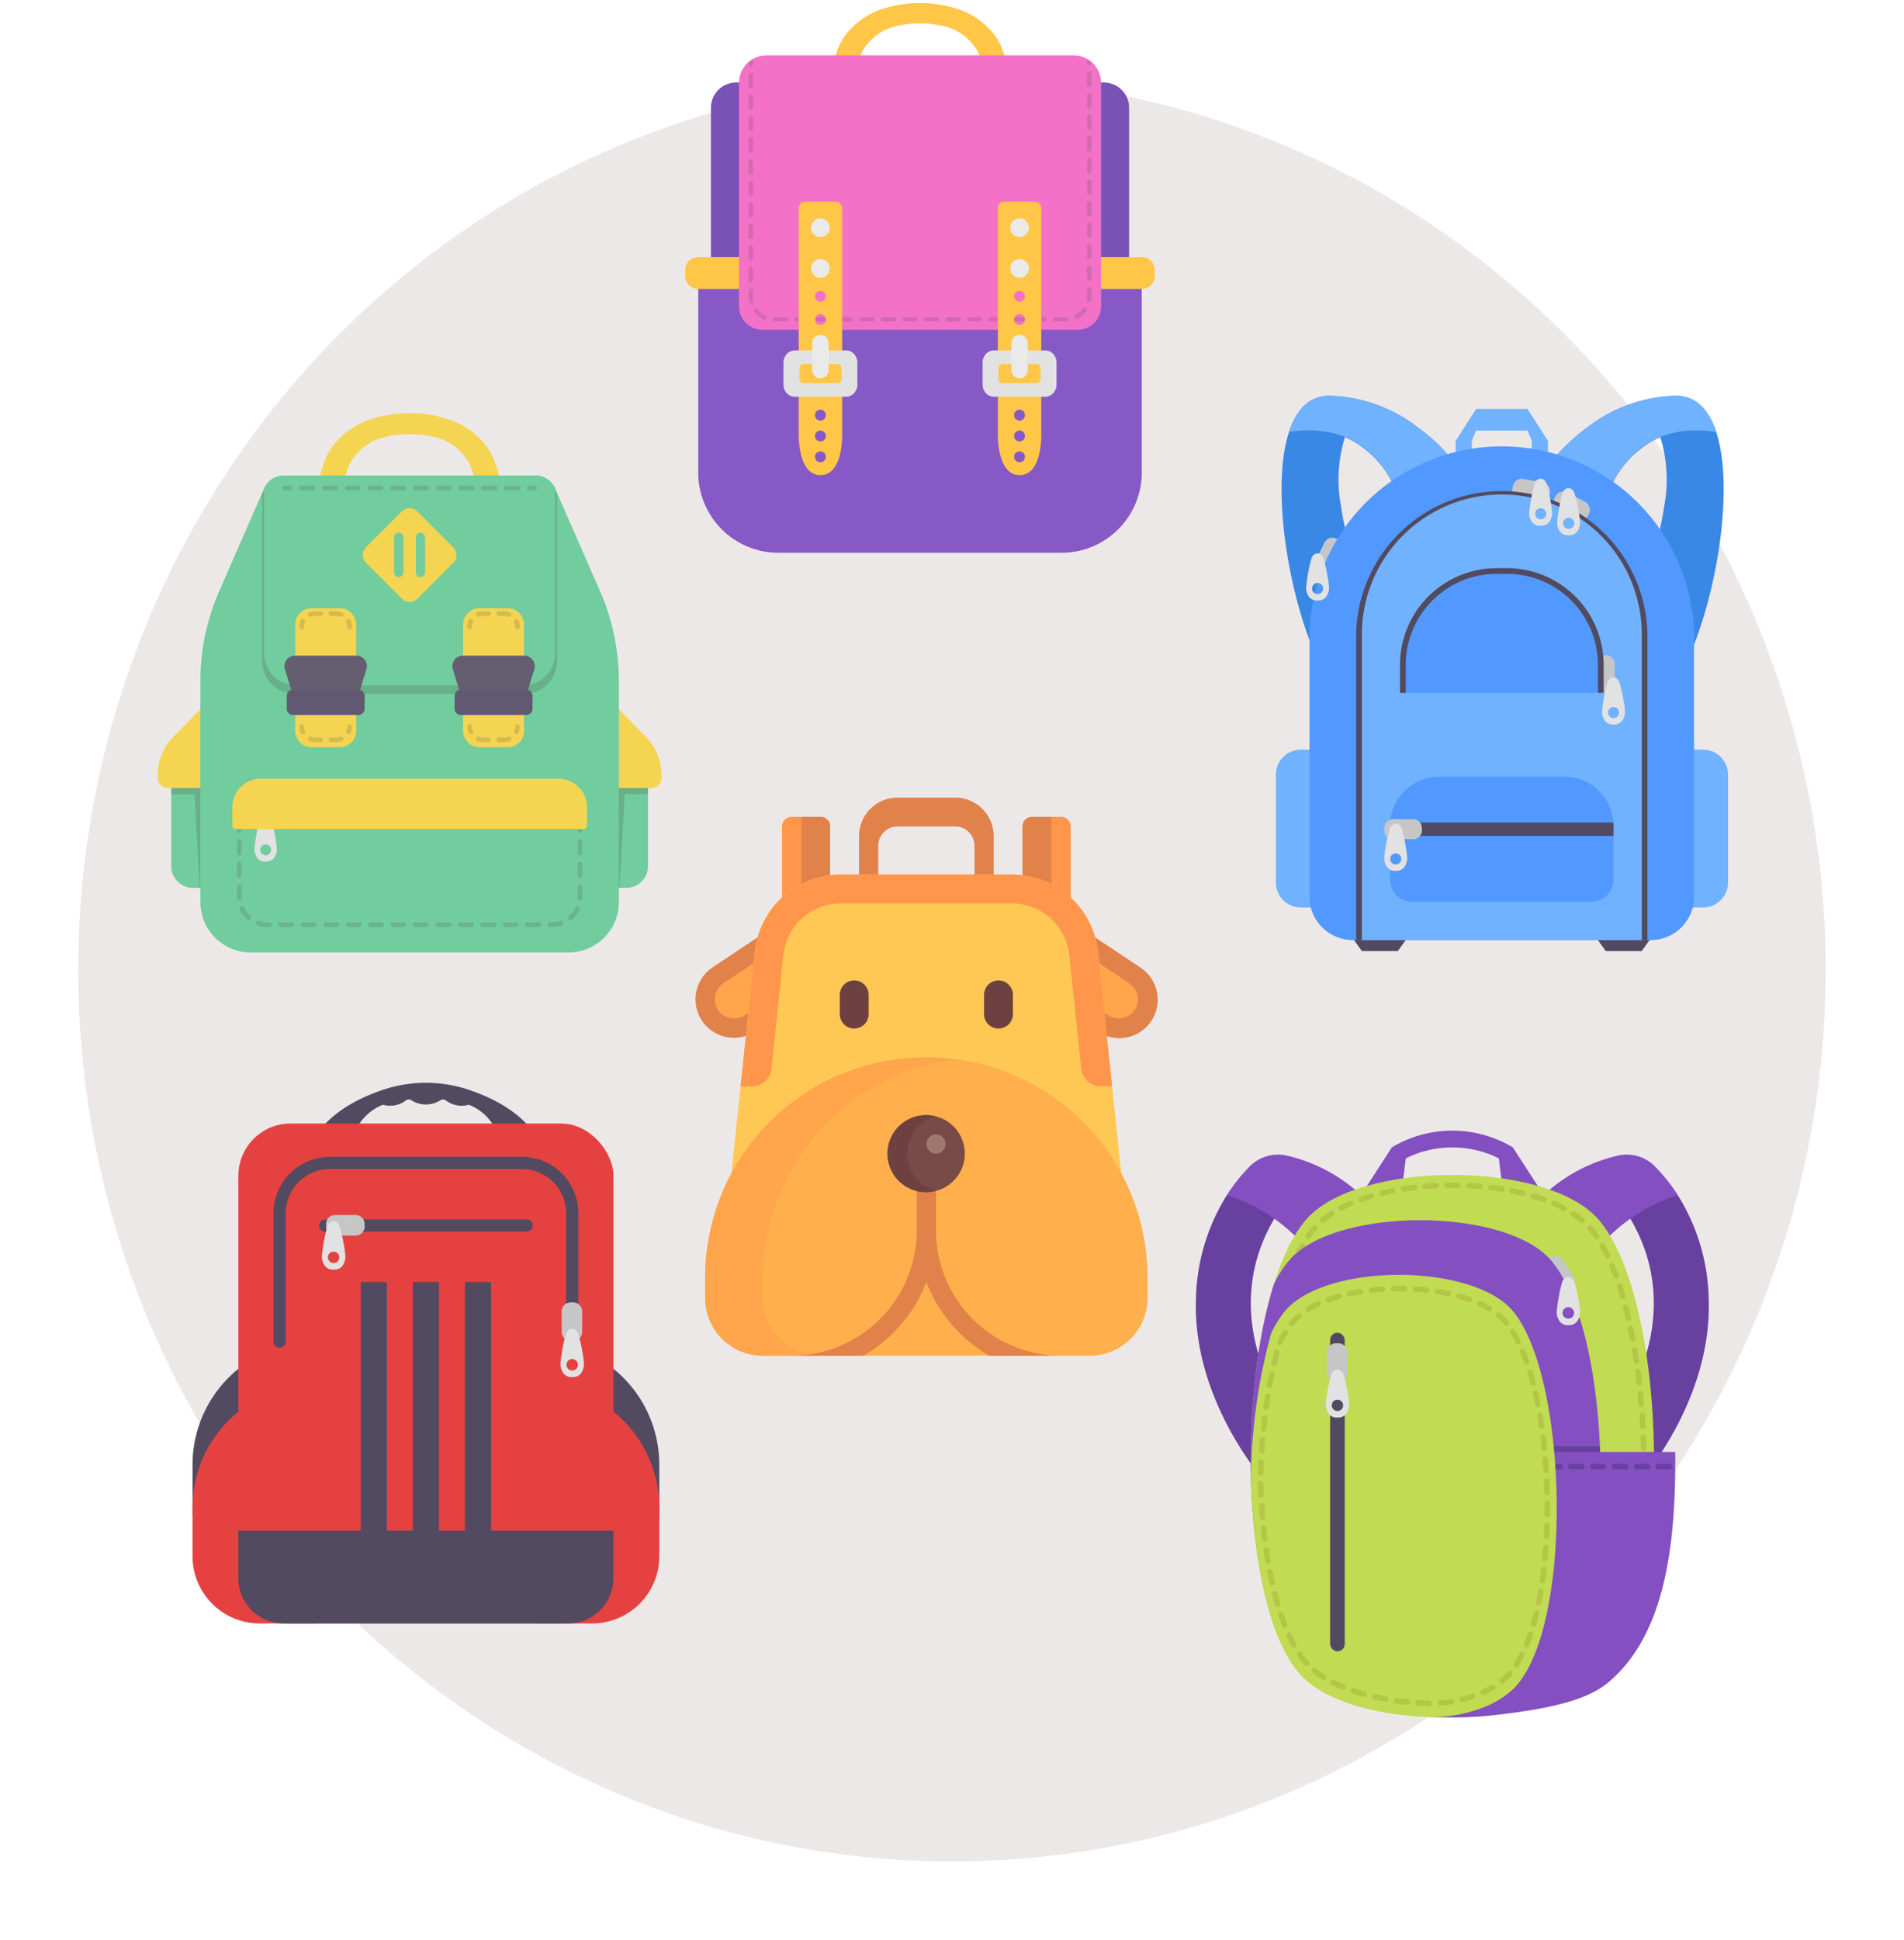 <svg xmlns="http://www.w3.org/2000/svg" xmlns:xlink="http://www.w3.org/1999/xlink" width="219" height="223" viewBox="0 0 219 223">
  <defs>
    <filter id="Ellipse_201" x="0" y="0" width="219" height="223" filterUnits="userSpaceOnUse">
      <feOffset dy="3" input="SourceAlpha"/>
      <feGaussianBlur stdDeviation="3" result="blur"/>
      <feFlood flood-opacity="0.204"/>
      <feComposite operator="in" in2="blur"/>
      <feComposite in="SourceGraphic"/>
    </filter>
    <clipPath id="clip-path">
      <path id="Path_3855" data-name="Path 3855" d="M394.968,2451.713h-36.3a2.673,2.673,0,0,1-2.672-2.673v-25.7a3.175,3.175,0,0,1,3.176-3.176h35.3a3.175,3.175,0,0,1,3.175,3.176v25.7a2.673,2.673,0,0,1-2.672,2.673Z" transform="translate(-355.994 -2420.166)" fill="none"/>
    </clipPath>
  </defs>
  <g id="Group_927" data-name="Group 927" transform="translate(9.275 0.343)">
    <g id="Group_904" data-name="Group 904" transform="translate(0 5.902)">
      <g transform="matrix(1, 0, 0, 1, -9.28, -6.24)" filter="url(#Ellipse_201)">
        <ellipse id="Ellipse_201-2" data-name="Ellipse 201" cx="100.5" cy="102.5" rx="100.5" ry="102.5" transform="translate(9 6)" fill="#ede8e8"/>
      </g>
    </g>
    <g id="Group_526" data-name="Group 526" transform="translate(69.527)">
      <g id="Group_411" data-name="Group 411" transform="translate(16.393 0)">
        <g id="Group_410" data-name="Group 410" transform="translate(0)">
          <path id="Path_3810" data-name="Path 3810" d="M504.411,2347.805a8.839,8.839,0,0,0-3.974-3,13.96,13.96,0,0,0-9.405,0,8.838,8.838,0,0,0-3.974,3c-1.076,1.458-1.562,3.991-1.779,6.161a34.617,34.617,0,0,0-.165,3.974h2.84a23.9,23.9,0,0,1-.045-2.963,13.807,13.807,0,0,1,1.126-5.3,6.013,6.013,0,0,1,4.041-3.05,12.287,12.287,0,0,1,5.314,0,6.014,6.014,0,0,1,4.041,3.05,13.806,13.806,0,0,1,1.126,5.3,23.872,23.872,0,0,1-.045,2.963h2.841a34.577,34.577,0,0,0-.165-3.974C505.972,2351.8,505.486,2349.263,504.411,2347.805Z" transform="translate(-485.109 -2343.988)" fill="#ffc648"/>
        </g>
      </g>
      <g id="Group_413" data-name="Group 413" transform="translate(2.967 9.14)">
        <g id="Group_412" data-name="Group 412" transform="translate(0 0)">
          <path id="Path_3811" data-name="Path 3811" d="M363.232,2492.4h-48.1v-29.777a2.915,2.915,0,0,1,2.915-2.915h42.271a2.915,2.915,0,0,1,2.915,2.915V2492.4Z" transform="translate(-315.13 -2459.711)" fill="#7852b5"/>
        </g>
      </g>
      <g id="Group_415" data-name="Group 415" transform="translate(1.51 31.421)">
        <g id="Group_414" data-name="Group 414" transform="translate(0 0)">
          <path id="Path_3812" data-name="Path 3812" d="M338.463,2773.591H305.9a9.227,9.227,0,0,1-9.228-9.229v-22.556h51.017v22.556a9.227,9.227,0,0,1-9.229,9.229Z" transform="translate(-296.675 -2741.807)" fill="#8659c6"/>
        </g>
      </g>
      <g id="Group_417" data-name="Group 417" transform="translate(0 29.201)">
        <g id="Group_416" data-name="Group 416" transform="translate(0 0)">
          <path id="Path_3813" data-name="Path 3813" d="M330.071,2717.382H279.087a1.527,1.527,0,0,1-1.526-1.527v-.625a1.525,1.525,0,0,1,1.526-1.525h50.984a1.525,1.525,0,0,1,1.526,1.525v.625a1.527,1.527,0,0,1-1.526,1.527Z" transform="translate(-277.561 -2713.705)" fill="#ffc648"/>
        </g>
      </g>
      <g id="Group_503" data-name="Group 503" transform="translate(6.195 6.017)">
        <g id="Group_502" data-name="Group 502" transform="translate(0 0)" clip-path="url(#clip-path)">
          <g id="Group_419" data-name="Group 419">
            <g id="Group_418" data-name="Group 418">
              <path id="Path_3814" data-name="Path 3814" d="M394.968,2451.713h-36.3a2.673,2.673,0,0,1-2.672-2.673v-25.7a3.175,3.175,0,0,1,3.176-3.176h35.3a3.175,3.175,0,0,1,3.175,3.176v25.7a2.673,2.673,0,0,1-2.672,2.673Z" transform="translate(-355.994 -2420.166)" fill="#f471c8"/>
            </g>
          </g>
          <g id="Group_501" data-name="Group 501" transform="translate(1.093 -0.612)" opacity="0.2">
            <g id="Group_500" data-name="Group 500">
              <g id="Group_421" data-name="Group 421" transform="translate(0 7.585)">
                <g id="Group_420" data-name="Group 420">
                  <path id="Path_3815" data-name="Path 3815" d="M370.356,2508.712a.258.258,0,0,0-.076-.185.258.258,0,0,0-.368,0,.258.258,0,0,0-.076.185v1.239a.26.26,0,0,0,.521,0v-1.239Z" transform="translate(-369.835 -2508.451)" fill="#515151"/>
                </g>
              </g>
              <g id="Group_423" data-name="Group 423" transform="translate(0 10.064)">
                <g id="Group_422" data-name="Group 422">
                  <path id="Path_3816" data-name="Path 3816" d="M370.356,2540.087a.26.26,0,0,0-.521,0v1.239a.26.26,0,0,0,.521,0v-1.239Z" transform="translate(-369.835 -2539.827)" fill="#515151"/>
                </g>
              </g>
              <g id="Group_425" data-name="Group 425" transform="translate(0 15.02)">
                <g id="Group_424" data-name="Group 424">
                  <path id="Path_3817" data-name="Path 3817" d="M370.356,2602.841a.26.26,0,0,0-.521,0v1.239a.26.26,0,0,0,.521,0v-1.239Z" transform="translate(-369.835 -2602.581)" fill="#515151"/>
                </g>
              </g>
              <g id="Group_427" data-name="Group 427" transform="translate(0 24.933)">
                <g id="Group_426" data-name="Group 426">
                  <path id="Path_3818" data-name="Path 3818" d="M370.1,2728.087a.26.26,0,0,0-.26.26v1.239a.26.26,0,0,0,.521,0v-1.239a.26.26,0,0,0-.26-.26Z" transform="translate(-369.835 -2728.087)" fill="#515151"/>
                </g>
              </g>
              <g id="Group_429" data-name="Group 429" transform="translate(0 17.498)">
                <g id="Group_428" data-name="Group 428">
                  <path id="Path_3819" data-name="Path 3819" d="M370.356,2634.216a.26.26,0,0,0-.521,0v1.239a.26.26,0,0,0,.521,0v-1.239Z" transform="translate(-369.835 -2633.956)" fill="#515151"/>
                </g>
              </g>
              <g id="Group_431" data-name="Group 431" transform="translate(0 19.976)">
                <g id="Group_430" data-name="Group 430">
                  <path id="Path_3820" data-name="Path 3820" d="M370.356,2665.593a.26.26,0,1,0-.521,0v1.239a.26.26,0,0,0,.521,0v-1.239Z" transform="translate(-369.835 -2665.333)" fill="#515151"/>
                </g>
              </g>
              <g id="Group_433" data-name="Group 433" transform="translate(0 12.542)">
                <g id="Group_432" data-name="Group 432">
                  <path id="Path_3821" data-name="Path 3821" d="M370.356,2571.465a.26.26,0,1,0-.521,0v1.239a.26.26,0,1,0,.521,0v-1.239Z" transform="translate(-369.835 -2571.205)" fill="#515151"/>
                </g>
              </g>
              <g id="Group_435" data-name="Group 435" transform="translate(0.621 29.742)">
                <g id="Group_434" data-name="Group 434">
                  <path id="Path_3822" data-name="Path 3822" d="M379.042,2789.736a2.43,2.43,0,0,1-.887-.666.261.261,0,0,0-.367-.032.261.261,0,0,0-.033.367,2.991,2.991,0,0,0,.493.466,2.9,2.9,0,0,0,.585.342.273.273,0,0,0,.052.016.254.254,0,0,0,.052.005.257.257,0,0,0,.141-.041.26.26,0,0,0-.036-.457Z" transform="translate(-377.695 -2788.978)" fill="#515151"/>
                </g>
              </g>
              <g id="Group_437" data-name="Group 437" transform="translate(0 27.411)">
                <g id="Group_436" data-name="Group 436">
                  <path id="Path_3823" data-name="Path 3823" d="M370.356,2760.341v-.618a.26.26,0,1,0-.521,0v.618a2.984,2.984,0,0,0,.02.341,2.94,2.94,0,0,0,.058.334.26.26,0,0,0,.253.2h.03a.165.165,0,0,0,.03-.006.254.254,0,0,0,.162-.116.258.258,0,0,0,.032-.2,2.407,2.407,0,0,1-.048-.275A2.445,2.445,0,0,1,370.356,2760.341Z" transform="translate(-369.835 -2759.463)" fill="#515151"/>
                </g>
              </g>
              <g id="Group_439" data-name="Group 439" transform="translate(2.811 30.702)">
                <g id="Group_438" data-name="Group 438">
                  <path id="Path_3824" data-name="Path 3824" d="M406.926,2801.126h-1.239a.26.26,0,0,0-.184.444.261.261,0,0,0,.184.075h1.239a.258.258,0,0,0,.26-.26.26.26,0,0,0-.26-.26Z" transform="translate(-405.427 -2801.126)" fill="#515151"/>
                </g>
              </g>
              <g id="Group_441" data-name="Group 441" transform="translate(0 5.107)">
                <g id="Group_440" data-name="Group 440">
                  <path id="Path_3825" data-name="Path 3825" d="M370.356,2477.335a.26.26,0,0,0-.521,0v1.239a.26.26,0,1,0,.521,0v-1.239Z" transform="translate(-369.835 -2477.076)" fill="#515151"/>
                </g>
              </g>
              <g id="Group_443" data-name="Group 443" transform="translate(0 2.629)">
                <g id="Group_442" data-name="Group 442">
                  <path id="Path_3826" data-name="Path 3826" d="M370.356,2445.958a.26.26,0,0,0-.521,0v1.239a.26.26,0,1,0,.521,0v-1.239Z" transform="translate(-369.835 -2445.698)" fill="#515151"/>
                </g>
              </g>
              <g id="Group_445" data-name="Group 445" transform="translate(0 0.151)">
                <g id="Group_444" data-name="Group 444">
                  <path id="Path_3827" data-name="Path 3827" d="M370.356,2414.581a.26.26,0,0,0-.521,0v1.24a.26.26,0,1,0,.521,0v-1.24Z" transform="translate(-369.835 -2414.322)" fill="#515151"/>
                </g>
              </g>
              <g id="Group_447" data-name="Group 447" transform="translate(0 22.455)">
                <g id="Group_446" data-name="Group 446">
                  <path id="Path_3828" data-name="Path 3828" d="M370.356,2696.97a.26.26,0,0,0-.521,0v1.24a.26.26,0,1,0,.521,0v-1.24Z" transform="translate(-369.835 -2696.71)" fill="#515151"/>
                </g>
              </g>
              <g id="Group_449" data-name="Group 449" transform="translate(5.289 30.702)">
                <g id="Group_448" data-name="Group 448">
                  <path id="Path_3829" data-name="Path 3829" d="M438.3,2801.126h-1.239a.26.26,0,0,0-.184.444.261.261,0,0,0,.184.075H438.3a.259.259,0,0,0,.26-.26.26.26,0,0,0-.26-.26Z" transform="translate(-436.802 -2801.126)" fill="#515151"/>
                </g>
              </g>
              <g id="Group_451" data-name="Group 451" transform="translate(38.94 22.304)">
                <g id="Group_450" data-name="Group 450">
                  <path id="Path_3830" data-name="Path 3830" d="M863.1,2694.8a.26.26,0,0,0-.26.261v1.239a.26.26,0,0,0,.521,0v-1.239a.26.26,0,0,0-.26-.261Z" transform="translate(-862.844 -2694.803)" fill="#515151"/>
                </g>
              </g>
              <g id="Group_453" data-name="Group 453" transform="translate(7.768 30.702)">
                <g id="Group_452" data-name="Group 452">
                  <path id="Path_3831" data-name="Path 3831" d="M469.678,2801.126h-1.239a.26.26,0,0,0-.26.26.259.259,0,0,0,.26.26h1.239a.259.259,0,0,0,.26-.26.26.26,0,0,0-.26-.26Z" transform="translate(-468.179 -2801.126)" fill="#515151"/>
                </g>
              </g>
              <g id="Group_455" data-name="Group 455" transform="translate(38.94 17.348)">
                <g id="Group_454" data-name="Group 454">
                  <path id="Path_3832" data-name="Path 3832" d="M863.1,2632.051a.26.26,0,0,0-.26.26v1.239a.261.261,0,0,0,.076.185.261.261,0,0,0,.368,0,.261.261,0,0,0,.076-.185v-1.239a.26.26,0,0,0-.26-.26Z" transform="translate(-862.844 -2632.051)" fill="#515151"/>
                </g>
              </g>
              <g id="Group_457" data-name="Group 457" transform="translate(38.899 27.261)">
                <g id="Group_456" data-name="Group 456">
                  <path id="Path_3833" data-name="Path 3833" d="M862.628,2757.556a.261.261,0,0,0-.26.26v.769q0,.107-.009.213c-.006.071-.016.141-.028.209a.262.262,0,0,0,.211.3l.023,0h.023a.261.261,0,0,0,.166-.061.257.257,0,0,0,.09-.155c.015-.084.026-.169.034-.254s.011-.172.011-.259v-.769a.261.261,0,0,0-.26-.26Z" transform="translate(-862.327 -2757.556)" fill="#515151"/>
                </g>
              </g>
              <g id="Group_459" data-name="Group 459" transform="translate(38.94 24.782)">
                <g id="Group_458" data-name="Group 458">
                  <path id="Path_3834" data-name="Path 3834" d="M863.1,2726.179a.259.259,0,0,0-.26.26v1.239a.26.26,0,1,0,.521,0v-1.239a.259.259,0,0,0-.26-.26Z" transform="translate(-862.844 -2726.179)" fill="#515151"/>
                </g>
              </g>
              <g id="Group_461" data-name="Group 461" transform="translate(38.94 14.869)">
                <g id="Group_460" data-name="Group 460">
                  <path id="Path_3835" data-name="Path 3835" d="M863.1,2600.673a.26.26,0,0,0-.26.26v1.239a.26.26,0,1,0,.521,0v-1.239a.26.26,0,0,0-.26-.26Z" transform="translate(-862.844 -2600.673)" fill="#515151"/>
                </g>
              </g>
              <g id="Group_463" data-name="Group 463" transform="translate(38.94)">
                <g id="Group_462" data-name="Group 462">
                  <path id="Path_3836" data-name="Path 3836" d="M863.1,2412.415a.263.263,0,0,0-.184.076.26.26,0,0,0-.076.184v1.24a.259.259,0,0,0,.076.184.259.259,0,0,0,.368,0,.259.259,0,0,0,.076-.184v-1.24a.261.261,0,0,0-.076-.184A.263.263,0,0,0,863.1,2412.415Z" transform="translate(-862.844 -2412.415)" fill="#515151"/>
                </g>
              </g>
              <g id="Group_465" data-name="Group 465" transform="translate(38.94 2.478)">
                <g id="Group_464" data-name="Group 464">
                  <path id="Path_3837" data-name="Path 3837" d="M863.1,2443.792a.259.259,0,0,0-.26.26v1.239a.26.26,0,0,0,.521,0v-1.239a.259.259,0,0,0-.26-.26Z" transform="translate(-862.844 -2443.792)" fill="#515151"/>
                </g>
              </g>
              <g id="Group_467" data-name="Group 467" transform="translate(38.94 12.391)">
                <g id="Group_466" data-name="Group 466">
                  <path id="Path_3838" data-name="Path 3838" d="M863.1,2569.3a.26.26,0,0,0-.26.26v1.239a.26.26,0,0,0,.521,0v-1.239a.26.26,0,0,0-.26-.26Z" transform="translate(-862.844 -2569.296)" fill="#515151"/>
                </g>
              </g>
              <g id="Group_469" data-name="Group 469" transform="translate(38.94 4.956)">
                <g id="Group_468" data-name="Group 468">
                  <path id="Path_3839" data-name="Path 3839" d="M863.1,2475.167a.26.26,0,0,0-.26.261v1.239a.26.26,0,0,0,.521,0v-1.239a.26.26,0,0,0-.26-.261Z" transform="translate(-862.844 -2475.167)" fill="#515151"/>
                </g>
              </g>
              <g id="Group_471" data-name="Group 471" transform="translate(37.473 29.624)">
                <g id="Group_470" data-name="Group 470">
                  <path id="Path_3840" data-name="Path 3840" d="M845.628,2787.532a.259.259,0,0,0-.364.053,2.449,2.449,0,0,1-.848.714.26.26,0,0,0-.115.35.252.252,0,0,0,.1.1.257.257,0,0,0,.135.039.272.272,0,0,0,.059-.007.288.288,0,0,0,.058-.021,2.963,2.963,0,0,0,1.03-.868.26.26,0,0,0-.053-.365Z" transform="translate(-844.273 -2787.48)" fill="#515151"/>
                </g>
              </g>
              <g id="Group_473" data-name="Group 473" transform="translate(38.94 9.913)">
                <g id="Group_472" data-name="Group 472">
                  <path id="Path_3841" data-name="Path 3841" d="M863.1,2537.921a.26.26,0,0,0-.184.076.263.263,0,0,0-.076.185v1.24a.26.26,0,0,0,.521,0v-1.24a.259.259,0,0,0-.26-.26Z" transform="translate(-862.844 -2537.921)" fill="#515151"/>
                </g>
              </g>
              <g id="Group_475" data-name="Group 475" transform="translate(38.94 7.435)">
                <g id="Group_474" data-name="Group 474">
                  <path id="Path_3842" data-name="Path 3842" d="M863.1,2506.544a.26.26,0,0,0-.26.26v1.239a.26.26,0,0,0,.521,0V2506.8a.26.26,0,0,0-.26-.26Z" transform="translate(-862.844 -2506.544)" fill="#515151"/>
                </g>
              </g>
              <g id="Group_477" data-name="Group 477" transform="translate(38.94 19.826)">
                <g id="Group_476" data-name="Group 476">
                  <path id="Path_3843" data-name="Path 3843" d="M863.1,2663.427a.263.263,0,0,0-.184.076.258.258,0,0,0-.076.183v1.24a.26.26,0,0,0,.521,0v-1.24a.258.258,0,0,0-.076-.183A.263.263,0,0,0,863.1,2663.427Z" transform="translate(-862.844 -2663.427)" fill="#515151"/>
                </g>
              </g>
              <g id="Group_479" data-name="Group 479" transform="translate(15.202 30.702)">
                <g id="Group_478" data-name="Group 478">
                  <path id="Path_3844" data-name="Path 3844" d="M563.807,2801.126h-1.239a.26.26,0,0,0-.184.444.262.262,0,0,0,.184.075h1.239a.259.259,0,0,0,.26-.26.26.26,0,0,0-.26-.26Z" transform="translate(-562.308 -2801.126)" fill="#515151"/>
                </g>
              </g>
              <g id="Group_481" data-name="Group 481" transform="translate(17.68 30.702)">
                <g id="Group_480" data-name="Group 480">
                  <path id="Path_3845" data-name="Path 3845" d="M595.185,2801.126h-1.239a.26.26,0,0,0-.184.444.262.262,0,0,0,.184.075h1.239a.259.259,0,0,0,.26-.26.26.26,0,0,0-.26-.26Z" transform="translate(-593.685 -2801.126)" fill="#515151"/>
                </g>
              </g>
              <g id="Group_483" data-name="Group 483" transform="translate(20.159 30.702)">
                <g id="Group_482" data-name="Group 482">
                  <path id="Path_3846" data-name="Path 3846" d="M626.561,2801.126h-1.239a.26.26,0,0,0-.184.444.262.262,0,0,0,.184.075h1.239a.259.259,0,0,0,.261-.26.261.261,0,0,0-.261-.26Z" transform="translate(-625.062 -2801.126)" fill="#515151"/>
                </g>
              </g>
              <g id="Group_485" data-name="Group 485" transform="translate(12.724 30.702)">
                <g id="Group_484" data-name="Group 484">
                  <path id="Path_3847" data-name="Path 3847" d="M532.432,2801.126h-1.239a.26.26,0,0,0-.184.444.262.262,0,0,0,.184.075h1.239a.259.259,0,0,0,.26-.26.26.26,0,0,0-.26-.26Z" transform="translate(-530.933 -2801.126)" fill="#515151"/>
                </g>
              </g>
              <g id="Group_487" data-name="Group 487" transform="translate(10.246 30.702)">
                <g id="Group_486" data-name="Group 486">
                  <path id="Path_3848" data-name="Path 3848" d="M501.055,2801.126h-1.239a.26.26,0,0,0-.184.444.262.262,0,0,0,.184.075h1.239a.258.258,0,0,0,.26-.26.26.26,0,0,0-.26-.26Z" transform="translate(-499.556 -2801.126)" fill="#515151"/>
                </g>
              </g>
              <g id="Group_489" data-name="Group 489" transform="translate(22.637 30.702)">
                <g id="Group_488" data-name="Group 488">
                  <path id="Path_3849" data-name="Path 3849" d="M657.938,2801.126H656.7a.26.26,0,0,0-.184.444.262.262,0,0,0,.184.075h1.239a.259.259,0,0,0,.26-.26.26.26,0,0,0-.26-.26Z" transform="translate(-656.439 -2801.126)" fill="#515151"/>
                </g>
              </g>
              <g id="Group_491" data-name="Group 491" transform="translate(32.55 30.702)">
                <g id="Group_490" data-name="Group 490">
                  <path id="Path_3850" data-name="Path 3850" d="M783.443,2801.126H782.2a.26.26,0,0,0-.184.444.261.261,0,0,0,.184.075h1.239a.258.258,0,0,0,.26-.26.26.26,0,0,0-.26-.26Z" transform="translate(-781.944 -2801.126)" fill="#515151"/>
                </g>
              </g>
              <g id="Group_493" data-name="Group 493" transform="translate(35.028 30.702)">
                <g id="Group_492" data-name="Group 492">
                  <path id="Path_3851" data-name="Path 3851" d="M814.832,2801.126h-1.251a.26.26,0,0,0-.184.444.262.262,0,0,0,.184.075h1.251a.258.258,0,0,0,.26-.26.26.26,0,0,0-.26-.26Z" transform="translate(-813.321 -2801.126)" fill="#515151"/>
                </g>
              </g>
              <g id="Group_495" data-name="Group 495" transform="translate(25.115 30.702)">
                <g id="Group_494" data-name="Group 494">
                  <path id="Path_3852" data-name="Path 3852" d="M689.314,2801.126h-1.239a.26.26,0,0,0-.184.444.262.262,0,0,0,.184.075h1.239a.258.258,0,0,0,.26-.26.26.26,0,0,0-.26-.26Z" transform="translate(-687.814 -2801.126)" fill="#515151"/>
                </g>
              </g>
              <g id="Group_497" data-name="Group 497" transform="translate(30.072 30.702)">
                <g id="Group_496" data-name="Group 496">
                  <path id="Path_3853" data-name="Path 3853" d="M752.067,2801.126h-1.239a.26.26,0,0,0-.184.444.262.262,0,0,0,.184.075h1.239a.258.258,0,0,0,.26-.26.26.26,0,0,0-.26-.26Z" transform="translate(-750.568 -2801.126)" fill="#515151"/>
                </g>
              </g>
              <g id="Group_499" data-name="Group 499" transform="translate(27.593 30.702)">
                <g id="Group_498" data-name="Group 498">
                  <path id="Path_3854" data-name="Path 3854" d="M720.691,2801.126h-1.239a.26.26,0,0,0-.184.444.261.261,0,0,0,.184.075h1.239a.258.258,0,0,0,.26-.26.26.26,0,0,0-.26-.26Z" transform="translate(-719.192 -2801.126)" fill="#515151"/>
                </g>
              </g>
            </g>
          </g>
        </g>
      </g>
      <g id="Group_514" data-name="Group 514" transform="translate(34.219 22.849)">
        <g id="Group_505" data-name="Group 505" transform="translate(1.752 0)">
          <g id="Group_504" data-name="Group 504">
            <path id="Path_3856" data-name="Path 3856" d="M737.989,2660.137v-26.1a.766.766,0,0,0-.764-.764h-3.47a.765.765,0,0,0-.763.764V2660a9.81,9.81,0,0,0,.264,2.352c.3,1.175.921,2.351,2.235,2.351s1.926-1.141,2.226-2.281A9.355,9.355,0,0,0,737.989,2660.137Zm-2.5,3.089a.625.625,0,1,1,.442-.183A.622.622,0,0,1,735.49,2663.226Zm0-2.394a.626.626,0,1,1,.442-.184A.622.622,0,0,1,735.49,2660.832Zm0-2.395a.626.626,0,1,1,.442-.184A.623.623,0,0,1,735.49,2658.437Zm0-11a.625.625,0,1,1,.442-.183A.619.619,0,0,1,735.49,2647.435Zm0-2.672a.626.626,0,1,1,.442-.184A.622.622,0,0,1,735.49,2644.763Z" transform="translate(-732.991 -2633.275)" fill="#ffc648"/>
          </g>
        </g>
        <g id="Group_507" data-name="Group 507" transform="translate(3.176 1.909)">
          <g id="Group_506" data-name="Group 506">
            <path id="Path_3857" data-name="Path 3857" d="M753.165,2658.515a1.077,1.077,0,1,1-.315-.76A1.071,1.071,0,0,1,753.165,2658.515Z" transform="translate(-751.013 -2657.439)" fill="#eaeaea"/>
          </g>
        </g>
        <g id="Group_509" data-name="Group 509" transform="translate(3.176 6.594)">
          <g id="Group_508" data-name="Group 508">
            <path id="Path_3858" data-name="Path 3858" d="M753.165,2717.834a1.076,1.076,0,1,1-.315-.761A1.072,1.072,0,0,1,753.165,2717.834Z" transform="translate(-751.013 -2716.758)" fill="#eaeaea"/>
          </g>
        </g>
        <g id="Group_511" data-name="Group 511" transform="translate(0 17.092)">
          <g id="Group_510" data-name="Group 510">
            <path id="Path_3859" data-name="Path 3859" d="M710.807,2851.084v2.52a1.458,1.458,0,0,0,.379.992,1.239,1.239,0,0,0,.915.412h5.915a1.24,1.24,0,0,0,.915-.412,1.458,1.458,0,0,0,.379-.992v-2.52a1.462,1.462,0,0,0-.379-.993,1.241,1.241,0,0,0-.915-.411H712.1a1.241,1.241,0,0,0-.915.411A1.462,1.462,0,0,0,710.807,2851.084Zm6.255,2.348h-4.007a.4.4,0,0,1-.3-.133.475.475,0,0,1-.123-.322v-1.267a.472.472,0,0,1,.123-.322.4.4,0,0,1,.3-.134h4.007a.4.4,0,0,1,.3.134.472.472,0,0,1,.123.322v1.267a.475.475,0,0,1-.123.322A.4.4,0,0,1,717.063,2853.432Z" transform="translate(-710.807 -2849.68)" fill="#e2e2e2"/>
          </g>
        </g>
        <g id="Group_513" data-name="Group 513" transform="translate(3.314 15.305)">
          <g id="Group_512" data-name="Group 512">
            <path id="Path_3860" data-name="Path 3860" d="M753.708,2832.048h0a.937.937,0,0,1-.937-.938v-3.122a.937.937,0,0,1,.937-.937h0a.937.937,0,0,1,.937.937v3.122a.938.938,0,0,1-.937.938Z" transform="translate(-752.771 -2827.051)" fill="#eaeaea"/>
          </g>
        </g>
      </g>
      <g id="Group_525" data-name="Group 525" transform="translate(11.314 22.849)">
        <g id="Group_516" data-name="Group 516" transform="translate(1.752 0)">
          <g id="Group_515" data-name="Group 515">
            <path id="Path_3861" data-name="Path 3861" d="M447.983,2660.137v-26.1a.765.765,0,0,0-.764-.764h-3.471a.765.765,0,0,0-.763.764V2660a9.814,9.814,0,0,0,.264,2.352c.3,1.175.921,2.351,2.235,2.351s1.926-1.141,2.225-2.281A9.357,9.357,0,0,0,447.983,2660.137Zm-2.5,3.089a.625.625,0,1,1,.442-.183A.622.622,0,0,1,445.484,2663.226Zm0-2.394a.626.626,0,1,1,.442-.184A.622.622,0,0,1,445.484,2660.832Zm0-2.395a.626.626,0,1,1,.442-.184A.623.623,0,0,1,445.484,2658.437Zm0-11a.625.625,0,1,1,.442-.183A.62.62,0,0,1,445.484,2647.435Zm0-2.672a.626.626,0,1,1,.442-.184A.622.622,0,0,1,445.484,2644.763Z" transform="translate(-442.985 -2633.275)" fill="#ffc648"/>
          </g>
        </g>
        <g id="Group_518" data-name="Group 518" transform="translate(3.176 1.909)">
          <g id="Group_517" data-name="Group 517">
            <path id="Path_3862" data-name="Path 3862" d="M463.16,2658.515a1.077,1.077,0,1,1-.315-.76A1.071,1.071,0,0,1,463.16,2658.515Z" transform="translate(-461.008 -2657.439)" fill="#eaeaea"/>
          </g>
        </g>
        <g id="Group_520" data-name="Group 520" transform="translate(3.176 6.594)">
          <g id="Group_519" data-name="Group 519">
            <path id="Path_3863" data-name="Path 3863" d="M463.16,2717.834a1.076,1.076,0,1,1-.315-.761A1.072,1.072,0,0,1,463.16,2717.834Z" transform="translate(-461.008 -2716.758)" fill="#eaeaea"/>
          </g>
        </g>
        <g id="Group_522" data-name="Group 522" transform="translate(0 17.092)">
          <g id="Group_521" data-name="Group 521">
            <path id="Path_3864" data-name="Path 3864" d="M420.8,2851.084v2.52a1.458,1.458,0,0,0,.379.992,1.24,1.24,0,0,0,.915.412h5.915a1.24,1.24,0,0,0,.915-.412,1.459,1.459,0,0,0,.379-.992v-2.52a1.462,1.462,0,0,0-.379-.993,1.241,1.241,0,0,0-.915-.411H422.1a1.241,1.241,0,0,0-.915.411A1.462,1.462,0,0,0,420.8,2851.084Zm6.255,2.348H423.05a.4.4,0,0,1-.3-.133.475.475,0,0,1-.123-.322v-1.267a.472.472,0,0,1,.123-.322.4.4,0,0,1,.3-.134h4.007a.4.4,0,0,1,.3.134.472.472,0,0,1,.123.322v1.267a.475.475,0,0,1-.123.322A.4.4,0,0,1,427.057,2853.432Z" transform="translate(-420.802 -2849.68)" fill="#e2e2e2"/>
          </g>
        </g>
        <g id="Group_524" data-name="Group 524" transform="translate(3.314 15.305)">
          <g id="Group_523" data-name="Group 523">
            <path id="Path_3865" data-name="Path 3865" d="M463.7,2832.048h0a.937.937,0,0,1-.937-.938v-3.122a.937.937,0,0,1,.937-.937h0a.937.937,0,0,1,.937.937v3.122a.937.937,0,0,1-.937.938Z" transform="translate(-462.766 -2827.051)" fill="#eaeaea"/>
          </g>
        </g>
      </g>
    </g>
    <g id="Group_409" data-name="Group 409" transform="translate(137.477 45.156)">
      <g id="Group_347" data-name="Group 347" transform="translate(31.932 0)">
        <g id="Group_346" data-name="Group 346" transform="translate(0 0)">
          <path id="Path_3780" data-name="Path 3780" d="M691,382.02a21.484,21.484,0,0,1,3.884-3.641,17.36,17.36,0,0,1,10.207-3.641c4.215,0,5.68,5.392,5.461,12.017s-2.121,14.48-4.64,19.408l-1.56-7.2-1.561-7.2a30.731,30.731,0,0,0,.944-4.346,16.5,16.5,0,0,0-.452-7.918,9.856,9.856,0,0,0-2.37,1.436,11.193,11.193,0,0,0-3.647,5.156l-3.134-2.037Z" transform="translate(-690.999 -374.739)" fill="#3988e5"/>
        </g>
      </g>
      <g id="Group_349" data-name="Group 349" transform="translate(31.932 0)">
        <g id="Group_348" data-name="Group 348" transform="translate(0 0)">
          <path id="Path_3781" data-name="Path 3781" d="M709.714,378.9a7.207,7.207,0,0,0-1.76-3.036,4.026,4.026,0,0,0-2.864-1.126,17.36,17.36,0,0,0-10.207,3.641A21.484,21.484,0,0,0,691,382.02l3.134,2.037,3.134,2.037a11.416,11.416,0,0,1,2.5-4.181C701.633,379.92,704.745,378.122,709.714,378.9Z" transform="translate(-690.999 -374.739)" fill="#71b2ff"/>
        </g>
      </g>
      <g id="Group_351" data-name="Group 351" transform="translate(0.652 0)">
        <g id="Group_350" data-name="Group 350" transform="translate(0 0)">
          <path id="Path_3782" data-name="Path 3782" d="M333.98,382.02a21.487,21.487,0,0,0-3.884-3.641,17.36,17.36,0,0,0-10.207-3.641c-4.216,0-5.68,5.392-5.461,12.017s2.121,14.48,4.64,19.408l1.56-7.2,1.56-7.2a30.746,30.746,0,0,1-.945-4.346,16.5,16.5,0,0,1,.452-7.918,9.852,9.852,0,0,1,2.37,1.436,11.192,11.192,0,0,1,3.647,5.156l3.134-2.037Z" transform="translate(-314.406 -374.739)" fill="#3988e5"/>
        </g>
      </g>
      <g id="Group_353" data-name="Group 353" transform="translate(1.51 0)">
        <g id="Group_352" data-name="Group 352" transform="translate(0 0)">
          <path id="Path_3783" data-name="Path 3783" d="M324.739,378.9a7.206,7.206,0,0,1,1.76-3.036,4.026,4.026,0,0,1,2.864-1.126,17.36,17.36,0,0,1,10.207,3.641,21.488,21.488,0,0,1,3.884,3.641l-3.134,2.037-3.134,2.037a11.416,11.416,0,0,0-2.5-4.181C332.82,379.92,329.708,378.122,324.739,378.9Z" transform="translate(-324.739 -374.739)" fill="#71b2ff"/>
        </g>
      </g>
      <g id="Group_364" data-name="Group 364" transform="translate(20.676 1.515)">
        <g id="Group_355" data-name="Group 355" transform="translate(8.759 3.674)">
          <g id="Group_354" data-name="Group 354">
            <path id="Path_3784" data-name="Path 3784" d="M662.8,443.017h-1.861V437.2H662.8v5.815Z" transform="translate(-660.939 -437.203)" fill="#71b2ff"/>
          </g>
        </g>
        <g id="Group_357" data-name="Group 357" transform="translate(0 3.674)">
          <g id="Group_356" data-name="Group 356">
            <path id="Path_3785" data-name="Path 3785" d="M557.344,443.017h-1.861V437.2h1.861v5.815Z" transform="translate(-555.482 -437.203)" fill="#71b2ff"/>
          </g>
        </g>
        <g id="Group_359" data-name="Group 359" transform="translate(2.354 0)">
          <g id="Group_358" data-name="Group 358">
            <path id="Path_3786" data-name="Path 3786" d="M583.824,395.456v-2.482h5.913v2.482h-5.913Z" transform="translate(-583.824 -392.974)" fill="#71b2ff"/>
          </g>
        </g>
        <g id="Group_361" data-name="Group 361" transform="translate(0 0)">
          <g id="Group_360" data-name="Group 360">
            <path id="Path_3787" data-name="Path 3787" d="M555.482,396.648l1.177-1.837,1.177-1.837.438.5.438.5-.438.736-.438.736-.246.6-.246.6-.465.56-.465.559-.465-.559Z" transform="translate(-555.482 -392.974)" fill="#71b2ff"/>
          </g>
        </g>
        <g id="Group_363" data-name="Group 363" transform="translate(7.464 0)">
          <g id="Group_362" data-name="Group 362">
            <path id="Path_3788" data-name="Path 3788" d="M646.143,392.974l1.177,1.837,1.177,1.837-.415.529-.415.529-.516-.529-.516-.529-.246-.6-.246-.6-.4-.62-.4-.62.4-.62Z" transform="translate(-645.34 -392.974)" fill="#71b2ff"/>
          </g>
        </g>
      </g>
      <g id="Group_366" data-name="Group 366" transform="translate(4.473 16.318)">
        <g id="Group_365" data-name="Group 365" transform="translate(0 0)">
          <path id="Path_3789" data-name="Path 3789" d="M363.593,572.766l-.5,1.034-.5,1.033a1.013,1.013,0,0,1-1.354.466l-.123-.06-.123-.06a1.013,1.013,0,0,1-.466-1.354l.5-1.033.5-1.033a1.013,1.013,0,0,1,1.354-.466l.123.06.123.06a1.012,1.012,0,0,1,.466,1.354Z" transform="translate(-360.416 -571.189)" fill="#c6c6c6"/>
        </g>
      </g>
      <g id="Group_368" data-name="Group 368" transform="translate(8.796 62.301)">
        <g id="Group_367" data-name="Group 367" transform="translate(0 0)">
          <path id="Path_3790" data-name="Path 3790" d="M417.694,1126.331h-4.143l-.547-.767-.548-.766h6.332l-.547.766Z" transform="translate(-412.457 -1124.797)" fill="#524a60"/>
        </g>
      </g>
      <g id="Group_370" data-name="Group 370" transform="translate(36.844 62.301)">
        <g id="Group_369" data-name="Group 369" transform="translate(0 0)">
          <path id="Path_3791" data-name="Path 3791" d="M755.375,1126.331h-4.143l-.547-.767-.548-.766h6.332l-.548.766Z" transform="translate(-750.137 -1124.797)" fill="#524a60"/>
        </g>
      </g>
      <g id="Group_372" data-name="Group 372" transform="translate(0 40.677)">
        <g id="Group_371" data-name="Group 371" transform="translate(0 0)">
          <path id="Path_3792" data-name="Path 3792" d="M309.451,882.61h2.585V864.452h-2.585a2.89,2.89,0,0,0-2.89,2.89v12.378a2.89,2.89,0,0,0,2.89,2.89Z" transform="translate(-306.561 -864.452)" fill="#71b2ff"/>
        </g>
      </g>
      <g id="Group_374" data-name="Group 374" transform="translate(46.534 40.677)">
        <g id="Group_373" data-name="Group 373" transform="translate(0 0)">
          <path id="Path_3793" data-name="Path 3793" d="M869.383,882.61H866.8V864.452h2.585a2.89,2.89,0,0,1,2.89,2.89v12.378a2.891,2.891,0,0,1-2.89,2.89Z" transform="translate(-866.798 -864.452)" fill="#71b2ff"/>
        </g>
      </g>
      <g id="Group_376" data-name="Group 376" transform="translate(3.869 5.819)">
        <g id="Group_375" data-name="Group 375" transform="translate(0 0)">
          <path id="Path_3794" data-name="Path 3794" d="M397.373,496.564a4.982,4.982,0,0,1-4.982,4.982H358.12a4.982,4.982,0,0,1-4.982-4.982V466.907a22.1,22.1,0,0,1,22.118-22.117h0a22.1,22.1,0,0,1,22.118,22.117v29.657Z" transform="translate(-353.138 -444.79)" fill="#5299ff"/>
        </g>
      </g>
      <g id="Group_378" data-name="Group 378" transform="translate(27.207 9.547)">
        <g id="Group_377" data-name="Group 377" transform="translate(0 0)">
          <path id="Path_3795" data-name="Path 3795" d="M637.214,492.354l-1.132-.2-1.133-.2a1.013,1.013,0,0,1-.823-1.172l.023-.135.024-.135a1.012,1.012,0,0,1,1.172-.823l1.133.2,1.132.2a1.012,1.012,0,0,1,.823,1.172l-.023.135-.024.135a1.013,1.013,0,0,1-1.172.823Z" transform="translate(-634.111 -489.678)" fill="#c6c6c6"/>
        </g>
      </g>
      <g id="Group_380" data-name="Group 380" transform="translate(31.932 11.003)">
        <g id="Group_379" data-name="Group 379" transform="translate(0 0)">
          <path id="Path_3796" data-name="Path 3796" d="M693.567,510.435l-1.015-.54-1.015-.54a1.013,1.013,0,0,1-.419-1.37l.064-.121.064-.121a1.013,1.013,0,0,1,1.37-.419l1.015.54,1.015.54a1.013,1.013,0,0,1,.419,1.37L695,509.9l-.064.121a1.013,1.013,0,0,1-1.37.419Z" transform="translate(-690.999 -507.206)" fill="#c6c6c6"/>
        </g>
      </g>
      <g id="Group_382" data-name="Group 382" transform="translate(9.234 10.698)">
        <g id="Group_381" data-name="Group 381" transform="translate(0 0)">
          <path id="Path_3797" data-name="Path 3797" d="M451.235,555.407h-1.314V520.282a15.438,15.438,0,0,0-30.877,0v35.125H417.73V520.282a16.752,16.752,0,0,1,33.5,0v35.125Z" transform="translate(-417.73 -503.53)" fill="#524a60"/>
        </g>
      </g>
      <g id="Group_384" data-name="Group 384" transform="translate(9.891 11.355)">
        <g id="Group_383" data-name="Group 383" transform="translate(0 0)">
          <path id="Path_3798" data-name="Path 3798" d="M457.83,562.66H425.639V527.535a16.1,16.1,0,0,1,16.1-16.1h0a16.1,16.1,0,0,1,16.1,16.1V562.66Z" transform="translate(-425.639 -511.44)" fill="#71b2ff"/>
        </g>
      </g>
      <g id="Group_386" data-name="Group 386" transform="translate(29.148 9.532)">
        <g id="Group_385" data-name="Group 385" transform="translate(0)">
          <path id="Path_3799" data-name="Path 3799" d="M660.1,493.237c-.055-.529-.149-1.124-.261-1.686a13.915,13.915,0,0,0-.374-1.492.914.914,0,0,0-.26-.409.614.614,0,0,0-.39-.159h-.067a.613.613,0,0,0-.394.165.942.942,0,0,0-.26.419,13.216,13.216,0,0,0-.353,1.474c-.106.56-.195,1.158-.251,1.7a1.761,1.761,0,0,0,.241,1.111,1.068,1.068,0,0,0,.789.533c.091.009.183.013.275.012s.184-.005.275-.014a1.078,1.078,0,0,0,.789-.539A1.779,1.779,0,0,0,660.1,493.237Zm-1.3.931a.639.639,0,1,1,.451-.187A.637.637,0,0,1,658.8,494.168Z" transform="translate(-657.485 -489.491)" fill="#e2e2e2"/>
        </g>
      </g>
      <g id="Group_388" data-name="Group 388" transform="translate(32.36 10.623)">
        <g id="Group_387" data-name="Group 387" transform="translate(0 0)">
          <path id="Path_3800" data-name="Path 3800" d="M698.774,506.373c-.055-.529-.149-1.124-.261-1.686a13.883,13.883,0,0,0-.374-1.493.912.912,0,0,0-.26-.409.614.614,0,0,0-.39-.159h-.067a.615.615,0,0,0-.394.165.94.94,0,0,0-.26.419,13.223,13.223,0,0,0-.353,1.474c-.106.56-.194,1.158-.251,1.7a1.763,1.763,0,0,0,.241,1.111,1.068,1.068,0,0,0,.789.534c.091.009.183.013.275.012s.184-.005.275-.014a1.078,1.078,0,0,0,.789-.539A1.78,1.78,0,0,0,698.774,506.373Zm-1.3.931a.639.639,0,1,1,.452-.187A.637.637,0,0,1,697.469,507.3Z" transform="translate(-696.155 -502.627)" fill="#e2e2e2"/>
        </g>
      </g>
      <g id="Group_393" data-name="Group 393" transform="translate(36.666 29.837)">
        <g id="Group_390" data-name="Group 390" transform="translate(0 0)">
          <g id="Group_389" data-name="Group 389">
            <path id="Path_3801" data-name="Path 3801" d="M748,737.262v-2.3a1.013,1.013,0,0,1,1.013-1.013h.274a1.012,1.012,0,0,1,1.013,1.013v2.3a1.013,1.013,0,0,1-1.013,1.013h-.274A1.013,1.013,0,0,1,748,737.262Z" transform="translate(-747.995 -733.95)" fill="#c6c6c6"/>
          </g>
        </g>
        <g id="Group_392" data-name="Group 392" transform="translate(0.858 2.542)">
          <g id="Group_391" data-name="Group 391">
            <path id="Path_3802" data-name="Path 3802" d="M760.94,768.294c-.055-.529-.149-1.124-.261-1.686a13.962,13.962,0,0,0-.374-1.493.911.911,0,0,0-.26-.408.613.613,0,0,0-.39-.159h-.067a.613.613,0,0,0-.394.165.939.939,0,0,0-.26.419,13.251,13.251,0,0,0-.353,1.474c-.106.56-.194,1.158-.251,1.7a1.767,1.767,0,0,0,.241,1.111,1.069,1.069,0,0,0,.789.533,2.662,2.662,0,0,0,.275.012c.092,0,.184-.005.275-.014a1.078,1.078,0,0,0,.789-.539A1.782,1.782,0,0,0,760.94,768.294Zm-1.3.931a.638.638,0,1,1,.452-.187A.637.637,0,0,1,759.635,769.225Z" transform="translate(-758.321 -764.548)" fill="#e2e2e2"/>
          </g>
        </g>
      </g>
      <g id="Group_395" data-name="Group 395" transform="translate(13.134 43.784)">
        <g id="Group_394" data-name="Group 394" transform="translate(0 0)">
          <path id="Path_3803" data-name="Path 3803" d="M487.823,916.255H467.246a2.564,2.564,0,0,1-2.564-2.564v-6.163a5.667,5.667,0,0,1,5.667-5.667H484.72a5.667,5.667,0,0,1,5.666,5.667v6.163a2.564,2.564,0,0,1-2.564,2.564Z" transform="translate(-464.682 -901.862)" fill="#5299ff"/>
        </g>
      </g>
      <g id="Group_397" data-name="Group 397" transform="translate(14.599 20.147)">
        <g id="Group_396" data-name="Group 396" transform="translate(0 0)">
          <path id="Path_3804" data-name="Path 3804" d="M505.1,631.3H482.322v-3.23a10.785,10.785,0,0,1,10.785-10.785h1.2A10.785,10.785,0,0,1,505.1,628.074v3.23Z" transform="translate(-482.322 -617.289)" fill="#5299ff"/>
        </g>
      </g>
      <g id="Group_399" data-name="Group 399" transform="translate(14.271 19.818)">
        <g id="Group_398" data-name="Group 398" transform="translate(0)">
          <path id="Path_3805" data-name="Path 3805" d="M501.8,627.677h-.657v-3.23a10.469,10.469,0,0,0-10.457-10.457h-1.2a10.469,10.469,0,0,0-10.456,10.457v3.23h-.657v-3.23a11.126,11.126,0,0,1,11.113-11.114h1.2A11.126,11.126,0,0,1,501.8,624.448v3.23Z" transform="translate(-478.367 -613.334)" fill="#524a60"/>
        </g>
      </g>
      <g id="Group_401" data-name="Group 401" transform="translate(3.484 18.123)">
        <g id="Group_400" data-name="Group 400" transform="translate(0 0)">
          <path id="Path_3806" data-name="Path 3806" d="M351.125,596.669c-.055-.529-.149-1.124-.261-1.686a13.912,13.912,0,0,0-.374-1.492.911.911,0,0,0-.26-.409.615.615,0,0,0-.39-.159h-.067a.614.614,0,0,0-.394.165.942.942,0,0,0-.26.419,13.226,13.226,0,0,0-.353,1.474c-.105.56-.194,1.158-.251,1.7a1.763,1.763,0,0,0,.241,1.111,1.069,1.069,0,0,0,.789.534c.091.008.183.013.275.012s.184-.005.275-.015a1.078,1.078,0,0,0,.789-.539A1.779,1.779,0,0,0,351.125,596.669Zm-1.3.931a.639.639,0,1,1,.452-.187A.637.637,0,0,1,349.821,597.6Z" transform="translate(-348.506 -592.923)" fill="#e2e2e2"/>
        </g>
      </g>
      <g id="Group_403" data-name="Group 403" transform="translate(13.134 49.063)">
        <g id="Group_402" data-name="Group 402" transform="translate(0 0)">
          <path id="Path_3807" data-name="Path 3807" d="M464.682,965.809v1.146h25.7v-1.146c0-.065,0-.13,0-.194s-.006-.129-.01-.193H464.7c0,.064-.008.128-.01.193S464.682,965.744,464.682,965.809Z" transform="translate(-464.682 -965.422)" fill="#524a60"/>
        </g>
      </g>
      <g id="Group_408" data-name="Group 408" transform="translate(12.472 48.68)">
        <g id="Group_405" data-name="Group 405" transform="translate(0 0)">
          <g id="Group_404" data-name="Group 404">
            <path id="Path_3808" data-name="Path 3808" d="M457.722,963.108h2.3a1.013,1.013,0,0,0,1.013-1.013v-.274a1.013,1.013,0,0,0-1.013-1.013h-2.3a1.013,1.013,0,0,0-1.013,1.013v.274a1.012,1.012,0,0,0,1.013,1.013Z" transform="translate(-456.709 -960.809)" fill="#c6c6c6"/>
          </g>
        </g>
        <g id="Group_407" data-name="Group 407" transform="translate(0 0.524)">
          <g id="Group_406" data-name="Group 406">
            <path id="Path_3809" data-name="Path 3809" d="M457.748,972.513c.091.009.183.014.275.014s.184,0,.275-.012a1.069,1.069,0,0,0,.789-.534,1.763,1.763,0,0,0,.241-1.111c-.056-.541-.145-1.139-.251-1.7a13.194,13.194,0,0,0-.353-1.474.94.94,0,0,0-.26-.419.614.614,0,0,0-.394-.165H458a.614.614,0,0,0-.39.159.91.91,0,0,0-.26.409,13.919,13.919,0,0,0-.374,1.492c-.112.562-.206,1.157-.261,1.686a1.778,1.778,0,0,0,.24,1.115A1.077,1.077,0,0,0,457.748,972.513Zm-.363-1.361a.638.638,0,1,1,.187.452A.638.638,0,0,1,457.385,971.152Z" transform="translate(-456.709 -967.113)" fill="#e2e2e2"/>
          </g>
        </g>
      </g>
    </g>
    <g id="Group_871" data-name="Group 871" transform="translate(70.727 91.351)">
      <g id="backpack" transform="translate(0)">
        <path id="Path_4305" data-name="Path 4305" d="M128,17.655h-3.319a1.106,1.106,0,0,0-1.106,1.106v9.956h5.531V18.761A1.106,1.106,0,0,0,128,17.655Z" transform="translate(-113.624 -15.442)" fill="#ff964b"/>
        <path id="Path_4306" data-name="Path 4306" d="M143.448,17.655h-2.213V28.718h3.319V18.761A1.106,1.106,0,0,0,143.448,17.655Z" transform="translate(-129.068 -15.442)" fill="#e1824b"/>
        <path id="Path_4307" data-name="Path 4307" d="M345.376,17.655H348.7a1.106,1.106,0,0,1,1.106,1.106v9.956H344.27V18.761A1.106,1.106,0,0,1,345.376,17.655Z" transform="translate(-306.658 -15.442)" fill="#ff964b"/>
        <g id="Group_810" data-name="Group 810" transform="translate(18.805)">
          <path id="Path_4308" data-name="Path 4308" d="M345.376,17.655h2.213V28.718H344.27V18.761A1.106,1.106,0,0,1,345.376,17.655Z" transform="translate(-325.463 -15.442)" fill="#e1824b"/>
          <path id="Path_4309" data-name="Path 4309" d="M209.689,9.956h-2.212V5.531a2.215,2.215,0,0,0-2.213-2.213h-6.638a2.215,2.215,0,0,0-2.213,2.213V9.956H194.2V4.425A4.43,4.43,0,0,1,198.626,0h6.638a4.43,4.43,0,0,1,4.425,4.425Z" transform="translate(-194.201 0)" fill="#e1824b"/>
        </g>
        <path id="Path_4310" data-name="Path 4310" d="M59.06,141.143l-.941.627a3.319,3.319,0,0,1-3.682-5.523l5.76-3.84Z" transform="translate(-51.854 -115.814)" fill="#ffa54b"/>
        <path id="Path_4311" data-name="Path 4311" d="M48.573,135.717a4.425,4.425,0,0,1-2.458-8.107l5.76-3.84a1.106,1.106,0,0,1,1.711,1.063l-1.137,8.736a1.107,1.107,0,0,1-.484.778l-.942.627A4.4,4.4,0,0,1,48.573,135.717Zm2.505-8.756-3.736,2.49a2.216,2.216,0,0,0-.614,3.068,2.268,2.268,0,0,0,3.068.614l.523-.348Zm.274,6.465h0Z" transform="translate(-44.146 -108.097)" fill="#e1824b"/>
        <path id="Path_4312" data-name="Path 4312" d="M402.418,141.143l.941.627a3.319,3.319,0,1,0,3.682-5.523l-5.76-3.84Z" transform="translate(-356.525 -115.814)" fill="#ffa54b"/>
        <path id="Path_4313" data-name="Path 4313" d="M395.026,134.976l-.942-.627a1.106,1.106,0,0,1-.484-.778l-1.137-8.736a1.106,1.106,0,0,1,1.711-1.063l5.76,3.84a4.425,4.425,0,1,1-4.908,7.363Zm.7-2.189.523.348a2.268,2.268,0,0,0,3.068-.614,2.215,2.215,0,0,0-.614-3.068l-3.736-2.49Zm-1.043.642h0Z" transform="translate(-348.804 -108.099)" fill="#e1824b"/>
        <path id="Path_4314" data-name="Path 4314" d="M103.69,70.621H84a9.956,9.956,0,0,0-9.9,8.914l-3.487,33.124h46.464l-3.487-33.124A9.957,9.957,0,0,0,103.69,70.621Z" transform="translate(-67.298 -61.771)" fill="#ffc855"/>
        <path id="Path_4315" data-name="Path 4315" d="M78.542,238.345h-.277a25.306,25.306,0,0,0-25.306,25.306V266A6.638,6.638,0,0,0,59.6,272.64H97.21A6.638,6.638,0,0,0,103.848,266v-2.351A25.306,25.306,0,0,0,78.542,238.345Z" transform="translate(-51.855 -208.476)" fill="#ffaf4b"/>
        <path id="Path_4316" data-name="Path 4316" d="M59.6,266V263.79a25.443,25.443,0,0,1,22.126-25.222A25.408,25.408,0,0,0,52.96,263.79V266a6.638,6.638,0,0,0,6.638,6.638h6.638A6.638,6.638,0,0,1,59.6,266Z" transform="translate(-51.855 -208.476)" fill="#ffa54b"/>
        <path id="Path_4317" data-name="Path 4317" d="M149,350.913v-5.531a1.106,1.106,0,1,0-2.213,0v5.531a14.4,14.4,0,0,1-14.382,14.382h8.245a16.708,16.708,0,0,0,7.243-8.474,16.708,16.708,0,0,0,7.243,8.474h8.245A14.4,14.4,0,0,1,149,350.913Z" transform="translate(-121.346 -301.13)" fill="#e1824b"/>
        <ellipse id="Ellipse_207" data-name="Ellipse 207" cx="4.425" cy="4.425" rx="4.425" ry="4.425" transform="translate(22.123 36.507)" fill="#784b46"/>
        <path id="Path_4318" data-name="Path 4318" d="M222.9,295.736a4.415,4.415,0,0,1,3.319-4.269,4.425,4.425,0,1,0,0,8.537A4.415,4.415,0,0,1,222.9,295.736Z" transform="translate(-198.56 -254.804)" fill="#6e4141"/>
        <ellipse id="Ellipse_208" data-name="Ellipse 208" cx="1.106" cy="1.106" rx="1.106" ry="1.106" transform="translate(26.548 38.72)" fill="#a0786e"/>
        <g id="Group_811" data-name="Group 811" transform="translate(16.592 21.019)">
          <path id="Path_4319" data-name="Path 4319" d="M178.205,173.256h0a1.659,1.659,0,0,1-1.659-1.659v-2.213a1.659,1.659,0,0,1,1.659-1.659h0a1.659,1.659,0,0,1,1.659,1.659V171.6A1.659,1.659,0,0,1,178.205,173.256Z" transform="translate(-176.546 -167.725)" fill="#6e4141"/>
          <path id="Path_4320" data-name="Path 4320" d="M310.619,173.256h0a1.659,1.659,0,0,1-1.659-1.659v-2.213a1.659,1.659,0,0,1,1.659-1.659h0a1.659,1.659,0,0,1,1.659,1.659V171.6A1.659,1.659,0,0,1,310.619,173.256Z" transform="translate(-292.366 -167.725)" fill="#6e4141"/>
        </g>
        <path id="Path_4321" data-name="Path 4321" d="M89.028,92.978l1.378-13.1a6.638,6.638,0,0,1,6.6-5.943h19.686a6.638,6.638,0,0,1,6.6,5.943l1.379,13.1a2.213,2.213,0,0,0,2.2,1.981h1.345L126.6,79.535a9.957,9.957,0,0,0-9.9-8.914H97.007a9.957,9.957,0,0,0-9.9,8.914L85.482,94.959h1.345A2.213,2.213,0,0,0,89.028,92.978Z" transform="translate(-80.302 -61.771)" fill="#ff964b"/>
      </g>
    </g>
    <g id="Group_613" data-name="Group 613" transform="translate(8.866 47.147)">
      <g id="Group_528" data-name="Group 528" transform="translate(18.026 0)">
        <g id="Group_527" data-name="Group 527" transform="translate(0)">
          <path id="Path_3866" data-name="Path 3866" d="M2353.3,2386.15a9.109,9.109,0,0,0-4.094-3.093,14.395,14.395,0,0,0-9.691,0,9.1,9.1,0,0,0-4.094,3.093c-1.109,1.5-1.61,4.112-1.833,6.347a35.561,35.561,0,0,0-.169,4.094h2.927a24.533,24.533,0,0,1-.046-3.052,14.219,14.219,0,0,1,1.16-5.458,6.193,6.193,0,0,1,4.163-3.143,12.674,12.674,0,0,1,5.476,0,6.2,6.2,0,0,1,4.164,3.143,14.228,14.228,0,0,1,1.16,5.458,24.525,24.525,0,0,1-.047,3.052h2.927a35.663,35.663,0,0,0-.17-4.094C2354.911,2390.262,2354.411,2387.651,2353.3,2386.15Z" transform="translate(-2333.415 -2382.217)" fill="#f4d451"/>
        </g>
      </g>
      <g id="Group_535" data-name="Group 535" transform="translate(0 31.302)">
        <g id="Group_530" data-name="Group 530" transform="translate(1.556 10.03)">
          <g id="Group_529" data-name="Group 529">
            <path id="Path_3867" data-name="Path 3867" d="M2137.037,2903.354h-3.513a2.494,2.494,0,0,1-2.494-2.494V2890.1h6.007v13.249Z" transform="translate(-2131.03 -2890.104)" fill="#71cc9e"/>
          </g>
        </g>
        <g id="Group_532" data-name="Group 532" transform="translate(1.556 10.031)" opacity="0.23">
          <g id="Group_531" data-name="Group 531">
            <path id="Path_3868" data-name="Path 3868" d="M2137.037,2890.105h-6.007v2.485h2.682l.295,5.382.295,5.382h1.323V2892.59h1.412v-2.485Z" transform="translate(-2131.03 -2890.105)" fill="#4c4c4c"/>
          </g>
        </g>
        <g id="Group_534" data-name="Group 534" transform="translate(0)">
          <g id="Group_533" data-name="Group 533">
            <path id="Path_3869" data-name="Path 3869" d="M2119.478,2766.853l-2.9,2.982-2.9,2.981a6.232,6.232,0,0,0-1.765,4.346v.313a1.18,1.18,0,0,0,1.18,1.179h6.383v-11.8Z" transform="translate(-2111.915 -2766.853)" fill="#f4d451"/>
          </g>
        </g>
      </g>
      <g id="Group_542" data-name="Group 542" transform="translate(50.385 31.302)">
        <g id="Group_537" data-name="Group 537" transform="translate(0 10.03)">
          <g id="Group_536" data-name="Group 536">
            <path id="Path_3870" data-name="Path 3870" d="M2731.033,2903.354h3.513a2.495,2.495,0,0,0,2.494-2.494V2890.1h-6.007v13.249Z" transform="translate(-2731.033 -2890.104)" fill="#71cc9e"/>
          </g>
        </g>
        <g id="Group_539" data-name="Group 539" transform="translate(0 10.031)" opacity="0.23">
          <g id="Group_538" data-name="Group 538">
            <path id="Path_3871" data-name="Path 3871" d="M2731.032,2890.105h6.007v2.485h-2.682l-.294,5.382-.3,5.382h-1.323V2892.59h-1.412v-2.485Z" transform="translate(-2731.032 -2890.105)" fill="#4c4c4c"/>
          </g>
        </g>
        <g id="Group_541" data-name="Group 541" transform="translate(0)">
          <g id="Group_540" data-name="Group 540">
            <path id="Path_3872" data-name="Path 3872" d="M2731.033,2766.853l2.9,2.982,2.9,2.981a6.241,6.241,0,0,1,1.765,4.346v.313a1.181,1.181,0,0,1-1.18,1.179h-6.383v-11.8Z" transform="translate(-2731.033 -2766.853)" fill="#f4d451"/>
          </g>
        </g>
      </g>
      <g id="Group_544" data-name="Group 544" transform="translate(4.908 7.187)">
        <g id="Group_543" data-name="Group 543" transform="translate(0 0)">
          <path id="Path_3873" data-name="Path 3873" d="M2214.565,2525.362h-36.552a5.791,5.791,0,0,1-5.79-5.79v-25.427a25.695,25.695,0,0,1,2.152-10.293l2.588-5.918,2.588-5.918a2.468,2.468,0,0,1,2.262-1.48h28.952a2.466,2.466,0,0,1,2.262,1.48l2.588,5.918,2.588,5.918a25.683,25.683,0,0,1,2.152,10.293v25.427a5.789,5.789,0,0,1-5.79,5.79Z" transform="translate(-2172.222 -2470.536)" fill="#71cc9e"/>
        </g>
      </g>
      <g id="Group_546" data-name="Group 546" transform="translate(12.024 7.831)" opacity="0.23">
        <g id="Group_545" data-name="Group 545" transform="translate(0 0)">
          <path id="Path_3874" data-name="Path 3874" d="M2293.564,2479.938a2.5,2.5,0,0,0-2.288-1.493h-29.324a2.5,2.5,0,0,0-2.288,1.493v19.2a3.741,3.741,0,0,0,3.74,3.742h26.42a3.741,3.741,0,0,0,3.74-3.742v-19.2Z" transform="translate(-2259.664 -2478.445)" fill="#4c4c4c"/>
        </g>
      </g>
      <g id="Group_548" data-name="Group 548" transform="translate(12.239 7.187)">
        <g id="Group_547" data-name="Group 547" transform="translate(0 0)">
          <path id="Path_3875" data-name="Path 3875" d="M2295.772,2472.008a2.472,2.472,0,0,0-2.259-1.472H2264.56a2.471,2.471,0,0,0-2.259,1.472v18.95a3.691,3.691,0,0,0,3.692,3.692h26.086a3.691,3.691,0,0,0,3.693-3.692v-18.95Z" transform="translate(-2262.301 -2470.536)" fill="#71cc9e"/>
        </g>
      </g>
      <g id="Group_550" data-name="Group 550" transform="translate(23.58 10.925)">
        <g id="Group_549" data-name="Group 549" transform="translate(0)">
          <path id="Path_3876" data-name="Path 3876" d="M2412.073,2520.958l-2.064-2.065-2.065-2.064a1.265,1.265,0,0,0-1.788,0l-2.065,2.064-2.065,2.065a1.265,1.265,0,0,0,0,1.788l2.065,2.065,2.065,2.065a1.265,1.265,0,0,0,1.788,0l2.065-2.065,2.064-2.065a1.264,1.264,0,0,0,0-1.788Zm-5.739,2.888a.536.536,0,1,1-1.073,0v-4.023a.536.536,0,1,1,1.073,0v4.023Zm2.5,0a.536.536,0,1,1-1.073,0v-4.023a.536.536,0,0,1,1.073,0v4.023Z" transform="translate(-2401.655 -2516.458)" fill="#f4d451"/>
        </g>
      </g>
      <g id="Group_571" data-name="Group 571" transform="translate(33.89 22.434)">
        <g id="Group_552" data-name="Group 552" transform="translate(1.235 0)">
          <g id="Group_551" data-name="Group 551">
            <path id="Path_3877" data-name="Path 3877" d="M2548.632,2673.865h-3.218a1.9,1.9,0,0,1-1.9-1.9v-12.194a1.9,1.9,0,0,1,1.9-1.9h3.218a1.9,1.9,0,0,1,1.9,1.9v12.194a1.895,1.895,0,0,1-1.9,1.9Z" transform="translate(-2543.518 -2657.881)" fill="#f4d451"/>
          </g>
        </g>
        <g id="Group_559" data-name="Group 559" transform="translate(1.718 0.358)" opacity="0.2">
          <g id="Group_554" data-name="Group 554" transform="translate(0 0.895)">
            <g id="Group_553" data-name="Group 553">
              <path id="Path_3878" data-name="Path 3878" d="M2549.719,2674.431a.269.269,0,0,1-.269-.269,1.823,1.823,0,0,1,.04-.377,1.757,1.757,0,0,1,.119-.359.268.268,0,1,1,.488.221,1.229,1.229,0,0,0-.11.514.268.268,0,0,1-.268.269Z" transform="translate(-2549.45 -2673.269)" fill="#515151"/>
            </g>
          </g>
          <g id="Group_556" data-name="Group 556" transform="translate(0.98)">
            <g id="Group_555" data-name="Group 555">
              <path id="Path_3879" data-name="Path 3879" d="M2565.307,2662.91a.244.244,0,0,1-.048,0,.255.255,0,0,1-.048-.014,1.251,1.251,0,0,0-.445-.081h-.638a.267.267,0,0,1-.189-.079.268.268,0,0,1,0-.379.27.27,0,0,1,.189-.079h.638a1.753,1.753,0,0,1,.324.03,1.789,1.789,0,0,1,.312.087.269.269,0,0,1,.155.347.267.267,0,0,1-.251.172Zm-3.547,0a.269.269,0,0,1-.151-.046.268.268,0,0,1,.055-.472,1.775,1.775,0,0,1,.635-.117h.639a.268.268,0,0,1,0,.537h-.639a1.273,1.273,0,0,0-.227.021,1.248,1.248,0,0,0-.218.061.327.327,0,0,1-.047.014A.348.348,0,0,1,2561.759,2662.91Z" transform="translate(-2561.491 -2662.274)" fill="#515151"/>
            </g>
          </g>
          <g id="Group_558" data-name="Group 558" transform="translate(5.373 0.895)">
            <g id="Group_557" data-name="Group 557">
              <path id="Path_3880" data-name="Path 3880" d="M2615.871,2674.431a.266.266,0,0,1-.267-.269,1.306,1.306,0,0,0-.028-.263,1.239,1.239,0,0,0-.083-.251.27.27,0,0,1-.006-.205.269.269,0,0,1,.5-.016,1.8,1.8,0,0,1,.158.736.268.268,0,0,1-.079.19A.271.271,0,0,1,2615.871,2674.431Z" transform="translate(-2615.469 -2673.269)" fill="#515151"/>
            </g>
          </g>
        </g>
        <g id="Group_566" data-name="Group 566" transform="translate(1.718 13.338)" opacity="0.2">
          <g id="Group_561" data-name="Group 561">
            <g id="Group_560" data-name="Group 560">
              <path id="Path_3881" data-name="Path 3881" d="M2549.853,2822.939a.266.266,0,0,1-.244-.158,1.757,1.757,0,0,1-.119-.359,1.823,1.823,0,0,1-.04-.377.268.268,0,0,1,.537,0,1.223,1.223,0,0,0,.11.514.268.268,0,0,1-.134.355.262.262,0,0,1-.054.018A.283.283,0,0,1,2549.853,2822.939Z" transform="translate(-2549.45 -2821.778)" fill="#515151"/>
            </g>
          </g>
          <g id="Group_563" data-name="Group 563" transform="translate(0.98 1.42)">
            <g id="Group_562" data-name="Group 562">
              <path id="Path_3882" data-name="Path 3882" d="M2564.766,2839.868h-.638a.268.268,0,1,1,0-.536h.638a1.272,1.272,0,0,0,.227-.021,1.239,1.239,0,0,0,.218-.061.27.27,0,0,1,.206.006.27.27,0,0,1,.135.354.273.273,0,0,1-.15.141,1.815,1.815,0,0,1-.312.088A1.836,1.836,0,0,1,2564.766,2839.868Zm-1.828,0h-.639a1.844,1.844,0,0,1-.324-.029,1.8,1.8,0,0,1-.312-.087.276.276,0,0,1-.15-.141.268.268,0,0,1,0-.205.268.268,0,0,1,.345-.155,1.327,1.327,0,0,0,.218.06,1.282,1.282,0,0,0,.227.021h.639a.268.268,0,0,1,0,.536Z" transform="translate(-2561.491 -2839.233)" fill="#515151"/>
            </g>
          </g>
          <g id="Group_565" data-name="Group 565" transform="translate(5.373)">
            <g id="Group_564" data-name="Group 564">
              <path id="Path_3883" data-name="Path 3883" d="M2615.737,2822.939a.282.282,0,0,1-.055-.006.286.286,0,0,1-.055-.018.267.267,0,0,1-.14-.149.271.271,0,0,1,.006-.206,1.263,1.263,0,0,0,.083-.25,1.321,1.321,0,0,0,.028-.264.268.268,0,1,1,.536,0,1.8,1.8,0,0,1-.158.736.275.275,0,0,1-.1.116A.272.272,0,0,1,2615.737,2822.939Z" transform="translate(-2615.469 -2821.778)" fill="#515151"/>
            </g>
          </g>
        </g>
        <g id="Group_568" data-name="Group 568" transform="translate(0 5.453)">
          <g id="Group_567" data-name="Group 567">
            <path id="Path_3884" data-name="Path 3884" d="M2536.852,2729.432h-7.545l-.456-1.487-.457-1.486a1.213,1.213,0,0,1,1.16-1.569h7.052a1.213,1.213,0,0,1,1.159,1.569l-.457,1.486Z" transform="translate(-2528.339 -2724.89)" fill="#645e70"/>
          </g>
        </g>
        <g id="Group_570" data-name="Group 570" transform="translate(0.261 9.36)">
          <g id="Group_569" data-name="Group 569">
            <path id="Path_3885" data-name="Path 3885" d="M2539.786,2775.81h-7.527a.716.716,0,0,1-.715-.716v-1.484a.716.716,0,0,1,.715-.715h7.527a.716.716,0,0,1,.716.715v1.484a.716.716,0,0,1-.716.716Z" transform="translate(-2531.544 -2772.895)" fill="#615972"/>
          </g>
        </g>
      </g>
      <g id="Group_592" data-name="Group 592" transform="translate(14.579 22.434)">
        <g id="Group_573" data-name="Group 573" transform="translate(1.235 0)">
          <g id="Group_572" data-name="Group 572">
            <path id="Path_3886" data-name="Path 3886" d="M2311.355,2673.865h-3.218a1.9,1.9,0,0,1-1.9-1.9v-12.194a1.9,1.9,0,0,1,1.9-1.9h3.218a1.9,1.9,0,0,1,1.9,1.9v12.194a1.9,1.9,0,0,1-1.9,1.9Z" transform="translate(-2306.241 -2657.881)" fill="#f4d451"/>
          </g>
        </g>
        <g id="Group_580" data-name="Group 580" transform="translate(1.718 0.358)" opacity="0.2">
          <g id="Group_575" data-name="Group 575" transform="translate(0 0.895)">
            <g id="Group_574" data-name="Group 574">
              <path id="Path_3887" data-name="Path 3887" d="M2312.441,2674.431a.268.268,0,0,1-.268-.269,1.744,1.744,0,0,1,.04-.377,1.77,1.77,0,0,1,.118-.359.268.268,0,0,1,.354-.134.268.268,0,0,1,.135.355,1.207,1.207,0,0,0-.083.251,1.24,1.24,0,0,0-.028.263.267.267,0,0,1-.268.269Z" transform="translate(-2312.173 -2673.269)" fill="#515151"/>
            </g>
          </g>
          <g id="Group_577" data-name="Group 577" transform="translate(0.98)">
            <g id="Group_576" data-name="Group 576">
              <path id="Path_3888" data-name="Path 3888" d="M2328.03,2662.91a.244.244,0,0,1-.047,0,.226.226,0,0,1-.048-.014,1.316,1.316,0,0,0-.219-.061,1.27,1.27,0,0,0-.227-.021h-.638a.268.268,0,1,1,0-.537h.638a1.743,1.743,0,0,1,.323.03,1.762,1.762,0,0,1,.313.087.269.269,0,0,1,.155.347.277.277,0,0,1-.1.126A.273.273,0,0,1,2328.03,2662.91Zm-3.548,0a.269.269,0,0,1-.151-.046.27.27,0,0,1-.094-.332.268.268,0,0,1,.149-.141,1.8,1.8,0,0,1,.312-.087,1.778,1.778,0,0,1,.324-.029h.639a.269.269,0,0,1,.269.268.268.268,0,0,1-.269.268h-.639a1.253,1.253,0,0,0-.445.081.324.324,0,0,1-.047.014A.358.358,0,0,1,2324.482,2662.91Z" transform="translate(-2324.214 -2662.274)" fill="#515151"/>
            </g>
          </g>
          <g id="Group_579" data-name="Group 579" transform="translate(5.373 0.895)">
            <g id="Group_578" data-name="Group 578">
              <path id="Path_3889" data-name="Path 3889" d="M2378.594,2674.431a.267.267,0,0,1-.268-.269,1.256,1.256,0,0,0-.028-.263,1.239,1.239,0,0,0-.083-.251.27.27,0,0,1-.006-.205.268.268,0,0,1,.5-.016,1.756,1.756,0,0,1,.118.359,1.775,1.775,0,0,1,.041.377.27.27,0,0,1-.269.269Z" transform="translate(-2378.192 -2673.269)" fill="#515151"/>
            </g>
          </g>
        </g>
        <g id="Group_587" data-name="Group 587" transform="translate(1.718 13.338)" opacity="0.2">
          <g id="Group_582" data-name="Group 582">
            <g id="Group_581" data-name="Group 581">
              <path id="Path_3890" data-name="Path 3890" d="M2312.575,2822.939a.266.266,0,0,1-.245-.158,1.77,1.77,0,0,1-.118-.359,1.744,1.744,0,0,1-.04-.377.268.268,0,1,1,.536,0,1.253,1.253,0,0,0,.028.264,1.23,1.23,0,0,0,.083.25.267.267,0,0,1,.006.206.264.264,0,0,1-.141.149.252.252,0,0,1-.054.018A.291.291,0,0,1,2312.575,2822.939Z" transform="translate(-2312.173 -2821.778)" fill="#515151"/>
            </g>
          </g>
          <g id="Group_584" data-name="Group 584" transform="translate(0.98 1.42)">
            <g id="Group_583" data-name="Group 583">
              <path id="Path_3891" data-name="Path 3891" d="M2327.49,2839.868h-.637a.265.265,0,0,1-.19-.079.268.268,0,0,1,.19-.457h.637a1.259,1.259,0,0,0,.445-.082.268.268,0,0,1,.346.155.265.265,0,0,1-.006.205.271.271,0,0,1-.149.141,1.812,1.812,0,0,1-.312.088A1.831,1.831,0,0,1,2327.49,2839.868Zm-1.829,0h-.639a1.85,1.85,0,0,1-.324-.029,1.8,1.8,0,0,1-.312-.087.271.271,0,0,1-.149-.141.268.268,0,0,1,.339-.36,1.342,1.342,0,0,0,.219.06,1.272,1.272,0,0,0,.227.021h.639a.268.268,0,1,1,0,.536Z" transform="translate(-2324.214 -2839.233)" fill="#515151"/>
            </g>
          </g>
          <g id="Group_586" data-name="Group 586" transform="translate(5.373)">
            <g id="Group_585" data-name="Group 585">
              <path id="Path_3892" data-name="Path 3892" d="M2378.46,2822.939a.292.292,0,0,1-.056-.006.252.252,0,0,1-.054-.018.267.267,0,0,1-.141-.149.271.271,0,0,1,.006-.206,1.224,1.224,0,0,0,.111-.514.268.268,0,0,1,.537,0,1.775,1.775,0,0,1-.041.377,1.756,1.756,0,0,1-.118.359.264.264,0,0,1-.244.158Z" transform="translate(-2378.192 -2821.778)" fill="#515151"/>
            </g>
          </g>
        </g>
        <g id="Group_589" data-name="Group 589" transform="translate(0 5.453)">
          <g id="Group_588" data-name="Group 588">
            <path id="Path_3893" data-name="Path 3893" d="M2299.575,2729.432h-7.545l-.457-1.487-.457-1.486a1.213,1.213,0,0,1,1.16-1.569h7.052a1.213,1.213,0,0,1,1.159,1.569l-.456,1.486Z" transform="translate(-2291.063 -2724.89)" fill="#645e70"/>
          </g>
        </g>
        <g id="Group_591" data-name="Group 591" transform="translate(0.261 9.36)">
          <g id="Group_590" data-name="Group 590">
            <path id="Path_3894" data-name="Path 3894" d="M2302.51,2775.81h-7.528a.716.716,0,0,1-.715-.716v-1.484a.716.716,0,0,1,.715-.715h7.528a.716.716,0,0,1,.715.715v1.484a.716.716,0,0,1-.715.716Z" transform="translate(-2294.267 -2772.895)" fill="#615972"/>
          </g>
        </g>
      </g>
      <g id="Group_601" data-name="Group 601" transform="translate(9.11 44.498)" opacity="0.2">
        <g id="Group_594" data-name="Group 594" transform="translate(0)">
          <g id="Group_593" data-name="Group 593">
            <path id="Path_3895" data-name="Path 3895" d="M2224.121,2930.173a.268.268,0,0,1-.268-.268v-.644a.267.267,0,0,1,.268-.268h.644a.268.268,0,0,1,0,.536h-.375v.375a.268.268,0,0,1-.269.268Z" transform="translate(-2223.853 -2928.993)" fill="#515151"/>
          </g>
        </g>
        <g id="Group_596" data-name="Group 596" transform="translate(1.951)">
          <g id="Group_595" data-name="Group 595">
            <path id="Path_3896" data-name="Path 3896" d="M2283.382,2929.529h-1.307a.268.268,0,1,1,0-.536h1.307a.267.267,0,0,1,.269.268.268.268,0,0,1-.269.269Zm-2.614,0h-1.307a.268.268,0,1,1,0-.536h1.307a.268.268,0,0,1,.269.268.269.269,0,0,1-.269.269Zm-2.615,0h-1.307a.268.268,0,1,1,0-.536h1.307a.267.267,0,0,1,.19.078.27.27,0,0,1,.079.19.273.273,0,0,1-.079.19A.268.268,0,0,1,2278.153,2929.529Zm-2.614,0h-1.307a.269.269,0,0,1-.189-.078.273.273,0,0,1-.079-.19.268.268,0,0,1,.269-.268h1.307a.266.266,0,0,1,.268.268.268.268,0,0,1-.268.269Zm-2.614,0h-1.308a.268.268,0,1,1,0-.536h1.308a.268.268,0,1,1,0,.536Zm-2.614,0H2269a.268.268,0,1,1,0-.536h1.307a.268.268,0,0,1,.269.268.271.271,0,0,1-.079.19A.268.268,0,0,1,2270.312,2929.529Zm-2.614,0h-1.308a.268.268,0,0,1-.189-.078.27.27,0,0,1-.079-.19.268.268,0,0,1,.268-.268h1.308a.268.268,0,1,1,0,.536Zm-2.614,0h-1.307a.268.268,0,0,1-.268-.269.266.266,0,0,1,.078-.19.269.269,0,0,1,.19-.078h1.307a.268.268,0,1,1,0,.536Zm-2.615,0h-1.306a.268.268,0,1,1,0-.536h1.306a.268.268,0,1,1,0,.536Zm-2.614,0h-1.307a.267.267,0,0,1-.268-.269.266.266,0,0,1,.268-.268h1.307a.268.268,0,1,1,0,.536Zm-2.614,0h-1.307a.268.268,0,0,1-.269-.269.267.267,0,0,1,.269-.268h1.307a.267.267,0,0,1,.269.268.273.273,0,0,1-.079.19A.27.27,0,0,1,2257.241,2929.529Zm-2.614,0h-1.307a.268.268,0,1,1,0-.536h1.307a.268.268,0,0,1,0,.536Zm-2.614,0h-1.307a.267.267,0,0,1-.268-.269.266.266,0,0,1,.268-.268h1.307a.268.268,0,1,1,0,.536Zm-2.614,0h-1.307a.268.268,0,1,1,0-.536h1.307a.268.268,0,0,1,.269.268.269.269,0,0,1-.269.269Z" transform="translate(-2247.823 -2928.993)" fill="#515151"/>
          </g>
        </g>
        <g id="Group_598" data-name="Group 598" transform="translate(38.549)">
          <g id="Group_597" data-name="Group 597">
            <path id="Path_3897" data-name="Path 3897" d="M2698.44,2930.173a.268.268,0,0,1-.268-.268v-.375h-.375a.268.268,0,1,1,0-.536h.644a.266.266,0,0,1,.268.268v.644a.267.267,0,0,1-.268.268Z" transform="translate(-2697.529 -2928.993)" fill="#515151"/>
          </g>
        </g>
        <g id="Group_600" data-name="Group 600" transform="translate(0 1.934)">
          <g id="Group_599" data-name="Group 599">
            <path id="Path_3898" data-name="Path 3898" d="M2260.1,2965.418h-.24a.268.268,0,1,1,0-.536h.24a2.978,2.978,0,0,0,.946-.155.271.271,0,0,1,.206.014.27.27,0,0,1,.122.359.273.273,0,0,1-.155.135,3.462,3.462,0,0,1-.55.137A3.548,3.548,0,0,1,2260.1,2965.418Zm-1.531,0h-1.291a.268.268,0,0,1,0-.536h1.291a.268.268,0,1,1,0,.536Zm-2.581,0h-1.291a.268.268,0,0,1,0-.536h1.291a.268.268,0,0,1,0,.536Zm-2.581,0h-1.292a.268.268,0,0,1,0-.536h1.292a.268.268,0,0,1,0,.536Zm-2.582,0h-1.291a.268.268,0,1,1,0-.536h1.291a.266.266,0,0,1,.19.078.269.269,0,0,1-.19.458Zm-2.581,0h-1.292a.268.268,0,1,1,0-.536h1.292a.268.268,0,0,1,0,.536Zm-2.583,0h-1.291a.268.268,0,1,1,0-.536h1.291a.264.264,0,0,1,.189.078.269.269,0,0,1-.189.458Zm-2.581,0h-1.292a.268.268,0,0,1,0-.536h1.292a.268.268,0,0,1,0,.536Zm-2.582,0H2239.2a.268.268,0,1,1,0-.536h1.291a.268.268,0,0,1,0,.536Zm-2.582,0h-1.291a.268.268,0,1,1,0-.536h1.291a.268.268,0,0,1,0,.536Zm-2.582,0h-1.29a.269.269,0,0,1-.269-.269.269.269,0,0,1,.079-.189.264.264,0,0,1,.19-.078h1.29a.268.268,0,1,1,0,.536Zm-2.581,0h-1.291a.268.268,0,0,1,0-.536h1.291a.268.268,0,0,1,0,.536Zm-2.581,0h-1.291a.268.268,0,1,1,0-.536h1.291a.268.268,0,1,1,0,.536Zm-2.582,0h-.246a3.488,3.488,0,0,1-.564-.046,3.3,3.3,0,0,1-.547-.135.265.265,0,0,1-.156-.135.27.27,0,0,1,.12-.36.266.266,0,0,1,.205-.013,2.986,2.986,0,0,0,.941.153h.246a.268.268,0,0,1,0,.536Zm-2.381-.81a.27.27,0,0,1-.094-.016.284.284,0,0,1-.085-.051,3.522,3.522,0,0,1-.473-.512,3.46,3.46,0,0,1-.362-.6.269.269,0,0,1,.126-.358.268.268,0,0,1,.358.127,2.94,2.94,0,0,0,.306.5,2.881,2.881,0,0,0,.4.434.268.268,0,0,1,.089.185.263.263,0,0,1-.067.193.256.256,0,0,1-.093.068A.278.278,0,0,1,2225.205,2964.607Zm37.03,0a.269.269,0,0,1-.179-.469,2.938,2.938,0,0,0,.4-.435,2.974,2.974,0,0,0,.305-.505.268.268,0,0,1,.485.23,3.525,3.525,0,0,1-.361.6,3.469,3.469,0,0,1-.473.514.262.262,0,0,1-.084.051A.256.256,0,0,1,2262.235,2964.6Zm-38.111-2.264a.268.268,0,0,1-.268-.257c0-.025,0-.05,0-.075s0-.051,0-.076v-1.15a.268.268,0,1,1,.537,0V2962c0,.021,0,.043,0,.065a.273.273,0,0,1-.071.193.268.268,0,0,1-.186.087h-.012Zm39.187-.006h-.011a.266.266,0,0,1-.257-.279c0-.021,0-.041,0-.062s0-.042,0-.062v-1.157a.268.268,0,1,1,.536,0V2962c0,.024,0,.048,0,.072a.268.268,0,0,1-.083.183A.265.265,0,0,1,2263.311,2962.333Zm-39.19-2.575a.268.268,0,0,1-.268-.268v-1.29a.268.268,0,1,1,.537,0v1.29a.268.268,0,0,1-.269.268Zm39.192-.006a.268.268,0,0,1-.268-.268v-1.29a.265.265,0,0,1,.078-.19.268.268,0,0,1,.458.19v1.29a.268.268,0,0,1-.268.268Zm-39.192-2.575a.268.268,0,0,1-.268-.268v-1.29a.268.268,0,1,1,.537,0v1.29a.268.268,0,0,1-.269.268Zm39.192-.006a.268.268,0,0,1-.268-.269v-1.291a.268.268,0,1,1,.536,0v1.291a.268.268,0,0,1-.268.269Zm-39.192-2.575a.269.269,0,0,1-.268-.269v-1.29a.268.268,0,0,1,.537,0v1.29a.269.269,0,0,1-.269.269Zm39.192-.007a.268.268,0,0,1-.268-.268v-1.291a.268.268,0,1,1,.536,0v1.291a.268.268,0,0,1-.268.268Z" transform="translate(-2223.853 -2952.762)" fill="#515151"/>
          </g>
        </g>
      </g>
      <g id="Group_603" data-name="Group 603" transform="translate(11.129 46.254)">
        <g id="Group_602" data-name="Group 602" transform="translate(0 0)">
          <path id="Path_3899" data-name="Path 3899" d="M2251.237,2954.248c-.053-.519-.146-1.1-.255-1.653a13.684,13.684,0,0,0-.367-1.462.892.892,0,0,0-.254-.4.6.6,0,0,0-.381-.156h-.066a.607.607,0,0,0-.386.161.925.925,0,0,0-.255.411,12.9,12.9,0,0,0-.346,1.444c-.1.549-.19,1.134-.246,1.664a1.73,1.73,0,0,0,.237,1.089,1.047,1.047,0,0,0,.772.523c.089.008.18.012.27.012a2.58,2.58,0,0,0,.269-.014,1.057,1.057,0,0,0,.774-.528A1.741,1.741,0,0,0,2251.237,2954.248Zm-1.278.912a.625.625,0,1,1,.442-.183A.628.628,0,0,1,2249.959,2955.16Z" transform="translate(-2248.671 -2950.577)" fill="#e2e2e2"/>
        </g>
      </g>
      <g id="Group_605" data-name="Group 605" transform="translate(8.574 42.03)">
        <g id="Group_604" data-name="Group 604" transform="translate(0 0)">
          <path id="Path_3900" data-name="Path 3900" d="M2257.7,2904.468h-40.064a.369.369,0,0,1-.369-.368v-2.126a3.3,3.3,0,0,1,3.3-3.3h34.2a3.3,3.3,0,0,1,3.3,3.3v2.126a.369.369,0,0,1-.369.368Z" transform="translate(-2217.262 -2898.675)" fill="#f4d451"/>
        </g>
      </g>
      <g id="Group_612" data-name="Group 612" transform="translate(14.311 8.345)" opacity="0.2">
        <g id="Group_607" data-name="Group 607" transform="translate(0 0)">
          <g id="Group_606" data-name="Group 606">
            <path id="Path_3901" data-name="Path 3901" d="M2288.679,2485.293h-.644a.268.268,0,0,1,0-.537h.644a.268.268,0,1,1,0,.537Z" transform="translate(-2287.767 -2484.757)" fill="#515151"/>
          </g>
        </g>
        <g id="Group_609" data-name="Group 609" transform="translate(1.953 0)">
          <g id="Group_608" data-name="Group 608">
            <path id="Path_3902" data-name="Path 3902" d="M2336.919,2485.293h-1.31a.265.265,0,0,1-.189-.079.269.269,0,0,1,.189-.458h1.31a.268.268,0,0,1,0,.537Zm-2.619,0h-1.31a.268.268,0,0,1,0-.537h1.31a.268.268,0,0,1,0,.537Zm-2.62,0h-1.309a.266.266,0,0,1-.19-.079.269.269,0,0,1,.19-.458h1.309a.268.268,0,0,1,0,.537Zm-2.619,0h-1.309a.268.268,0,0,1,0-.537h1.309a.268.268,0,1,1,0,.537Zm-2.619,0h-1.31a.268.268,0,0,1,0-.537h1.31a.268.268,0,0,1,0,.537Zm-2.62,0h-1.309a.267.267,0,0,1-.19-.079.269.269,0,0,1,.19-.458h1.309a.268.268,0,1,1,0,.537Zm-2.619,0h-1.31a.265.265,0,0,1-.189-.079.269.269,0,0,1,.189-.458h1.31a.268.268,0,0,1,0,.537Zm-2.619,0h-1.31a.266.266,0,0,1-.19-.079.269.269,0,0,1,.19-.458h1.31a.268.268,0,0,1,0,.537Zm-2.62,0h-1.31a.266.266,0,0,1-.19-.079.269.269,0,0,1,.19-.458h1.31a.268.268,0,0,1,0,.537Zm-2.619,0h-1.309a.268.268,0,1,1,0-.537h1.309a.268.268,0,0,1,0,.537Z" transform="translate(-2311.768 -2484.757)" fill="#515151"/>
          </g>
        </g>
        <g id="Group_611" data-name="Group 611" transform="translate(28.146 0)">
          <g id="Group_610" data-name="Group 610">
            <path id="Path_3903" data-name="Path 3903" d="M2634.526,2485.293h-.643a.268.268,0,0,1,0-.537h.643a.268.268,0,1,1,0,.537Z" transform="translate(-2633.615 -2484.757)" fill="#515151"/>
          </g>
        </g>
      </g>
    </g>
    <g id="Group_653" data-name="Group 653" transform="translate(12.866 124.137)">
      <g id="Group_637" data-name="Group 637" transform="translate(0 28.914)">
        <path id="Path_3921" data-name="Path 3921" d="M5662.25,2407.842l4.64-1.55v28.324h-6.6a7.729,7.729,0,0,1-7.729-7.729v-5.59A14.188,14.188,0,0,1,5662.25,2407.842Z" transform="translate(-5652.557 -2406.292)" fill="#524a60"/>
      </g>
      <g id="Group_638" data-name="Group 638" transform="translate(0 33.832)">
        <path id="Path_3922" data-name="Path 3922" d="M5662.25,2468.7l4.64-1.55v28.324h-6.6a7.729,7.729,0,0,1-7.729-7.729v-5.589A14.188,14.188,0,0,1,5662.25,2468.7Z" transform="translate(-5652.557 -2467.148)" fill="#e54141"/>
      </g>
      <g id="Group_639" data-name="Group 639" transform="translate(39.364 28.914)">
        <path id="Path_3923" data-name="Path 3923" d="M6144.263,2407.842l-4.641-1.55v28.324h6.6a7.729,7.729,0,0,0,7.729-7.729v-5.59A14.187,14.187,0,0,0,6144.263,2407.842Z" transform="translate(-6139.622 -2406.292)" fill="#524a60"/>
      </g>
      <g id="Group_640" data-name="Group 640" transform="translate(39.364 33.832)">
        <path id="Path_3924" data-name="Path 3924" d="M6144.263,2468.7l-4.641-1.55v28.324h6.6a7.729,7.729,0,0,0,7.729-7.729v-5.589A14.186,14.186,0,0,0,6144.263,2468.7Z" transform="translate(-6139.622 -2467.148)" fill="#e54141"/>
      </g>
      <g id="Group_641" data-name="Group 641" transform="translate(14.333 0)">
        <path id="Path_3925" data-name="Path 3925" d="M5837.552,2049.312c-2.669.886-5.8,2.434-7.643,5.083l4.374-.289a5.913,5.913,0,0,1,3.188-3.057,3.009,3.009,0,0,0,2.611-.461.548.548,0,0,1,.69-.042,3.1,3.1,0,0,0,3.3,0,.547.547,0,0,1,.69.042,3.011,3.011,0,0,0,2.612.461,5.922,5.922,0,0,1,3.188,3.057l4.374.289c-1.845-2.648-4.975-4.2-7.642-5.083A15.489,15.489,0,0,0,5837.552,2049.312Z" transform="translate(-5829.909 -2048.525)" fill="#524a60"/>
      </g>
      <g id="Group_642" data-name="Group 642" transform="translate(5.278 4.684)">
        <rect id="Rectangle_1515" data-name="Rectangle 1515" width="43.14" height="57.473" rx="6" transform="translate(0 0)" fill="#e54141"/>
      </g>
      <g id="Group_643" data-name="Group 643" transform="translate(9.322 8.516)">
        <path id="Path_3926" data-name="Path 3926" d="M5802.255,2175.851a.7.7,0,0,1-.7-.7V2160.4a5.1,5.1,0,0,0-5.1-5.1H5774.4a5.1,5.1,0,0,0-5.1,5.1v14.755a.7.7,0,0,1-1.4,0V2160.4a6.5,6.5,0,0,1,6.5-6.5h22.061a6.5,6.5,0,0,1,6.5,6.5v14.755A.7.7,0,0,1,5802.255,2175.851Z" transform="translate(-5767.901 -2153.902)" fill="#524a60"/>
      </g>
      <g id="Group_644" data-name="Group 644" transform="translate(14.557 15.718)">
        <path id="Path_3927" data-name="Path 3927" d="M5856.555,2244.41h-23.187a.7.7,0,0,1,0-1.4h23.188a.7.7,0,0,1,0,1.4Z" transform="translate(-5832.67 -2243.013)" fill="#524a60"/>
      </g>
      <g id="Group_645" data-name="Group 645" transform="translate(5.278 51.477)">
        <path id="Path_3928" data-name="Path 3928" d="M5717.869,2685.479v5.48a5.2,5.2,0,0,0,5.2,5.2h32.741a5.2,5.2,0,0,0,5.2-5.2v-5.48Z" transform="translate(-5717.869 -2685.479)" fill="#524a60"/>
      </g>
      <g id="Group_646" data-name="Group 646" transform="translate(25.347 22.916)">
        <rect id="Rectangle_1516" data-name="Rectangle 1516" width="3.003" height="29.72" transform="translate(0 0)" fill="#524a60"/>
      </g>
      <g id="Group_647" data-name="Group 647" transform="translate(31.338 22.916)">
        <rect id="Rectangle_1517" data-name="Rectangle 1517" width="3.003" height="29.72" transform="translate(0 0)" fill="#524a60"/>
      </g>
      <g id="Group_648" data-name="Group 648" transform="translate(19.356 22.916)">
        <rect id="Rectangle_1518" data-name="Rectangle 1518" width="3.003" height="29.72" transform="translate(0 0)" fill="#524a60"/>
      </g>
      <g id="Group_649" data-name="Group 649" transform="translate(42.461 25.249)">
        <path id="Path_3929" data-name="Path 3929" d="M6177.941,2364.34v-2.361a1.042,1.042,0,0,1,1.042-1.04h.279a1.04,1.04,0,0,1,1.04,1.04v2.361a1.04,1.04,0,0,1-.306.735,1.03,1.03,0,0,1-.734.3h-.281a1.043,1.043,0,0,1-1.041-1.04Z" transform="translate(-6177.941 -2360.939)" fill="#c6c6c6"/>
      </g>
      <g id="Group_650" data-name="Group 650" transform="translate(42.325 28.272)">
        <path id="Path_3930" data-name="Path 3930" d="M6178.965,2402.2c-.056-.543-.152-1.154-.269-1.731a14.421,14.421,0,0,0-.384-1.533.924.924,0,0,0-.266-.419.632.632,0,0,0-.4-.164h-.068a.628.628,0,0,0-.4.169.973.973,0,0,0-.269.431,13.613,13.613,0,0,0-.361,1.514c-.109.576-.2,1.189-.258,1.745a1.81,1.81,0,0,0,.249,1.141,1.092,1.092,0,0,0,.81.547,2.763,2.763,0,0,0,.282.013c.1,0,.189-.006.283-.015a1.105,1.105,0,0,0,.81-.553A1.826,1.826,0,0,0,6178.965,2402.2Zm-1.34.956a.657.657,0,1,1,.463-.192A.656.656,0,0,1,6177.625,2403.155Z" transform="translate(-6176.275 -2398.352)" fill="#e2e2e2"/>
      </g>
      <g id="Group_651" data-name="Group 651" transform="translate(15.36 15.202)">
        <path id="Path_3931" data-name="Path 3931" d="M5843.654,2236.625h2.361a1.042,1.042,0,0,1,1.041,1.04v.282a1.042,1.042,0,0,1-1.041,1.04h-2.361a1.042,1.042,0,0,1-1.04-1.04v-.281a1.039,1.039,0,0,1,1.04-1.04Z" transform="translate(-5842.614 -2236.625)" fill="#c6c6c6"/>
      </g>
      <g id="Group_652" data-name="Group 652" transform="translate(14.881 15.921)">
        <path id="Path_3932" data-name="Path 3932" d="M5839.372,2249.365c-.056-.543-.152-1.154-.269-1.732a14.3,14.3,0,0,0-.382-1.532.945.945,0,0,0-.266-.419.635.635,0,0,0-.4-.164h-.069a.63.63,0,0,0-.4.169.971.971,0,0,0-.267.431,13.623,13.623,0,0,0-.362,1.513c-.109.575-.2,1.189-.258,1.745a1.805,1.805,0,0,0,.249,1.141,1.094,1.094,0,0,0,.81.548c.092.009.188.013.282.012a2.645,2.645,0,0,0,.282-.015,1.1,1.1,0,0,0,.81-.553A1.816,1.816,0,0,0,5839.372,2249.365Zm-1.34.956a.656.656,0,1,1,.464-.192A.655.655,0,0,1,5838.032,2250.321Z" transform="translate(-5836.682 -2245.518)" fill="#e2e2e2"/>
      </g>
    </g>
    <g id="Group_636" data-name="Group 636" transform="translate(128.271 129.639)">
      <g id="Group_616" data-name="Group 616" transform="translate(0 2.75)">
        <g id="Group_614" data-name="Group 614" transform="translate(0 4.233)">
          <path id="Path_3904" data-name="Path 3904" d="M4032.96,431.223a23.321,23.321,0,0,0-3.557,11.933c-.419,11.828,8.056,21.165,8.056,21.165l4-5.632-3.189-5.186s-5.882-9.5.2-19.662l-2.411-3.048Z" transform="translate(-4029.388 -430.794)" fill="#6840a0"/>
        </g>
        <g id="Group_615" data-name="Group 615" transform="translate(3.573 0)">
          <path id="Path_3905" data-name="Path 3905" d="M4088.321,387.048a18.662,18.662,0,0,0-10.063-6.027,4.568,4.568,0,0,0-4.2,1.319,19.986,19.986,0,0,0-2.581,3.249,19.847,19.847,0,0,1,10.18,7.421Z" transform="translate(-4071.481 -380.927)" fill="#844fc1"/>
        </g>
      </g>
      <g id="Group_619" data-name="Group 619" transform="translate(38.594 2.75)">
        <g id="Group_617" data-name="Group 617" transform="translate(8.337 4.233)">
          <path id="Path_3906" data-name="Path 3906" d="M4590.8,431.223a23.328,23.328,0,0,1,3.558,11.933c.419,11.828-8.055,21.165-8.055,21.165l-4.005-5.632,3.19-5.186s5.882-9.5-.2-19.662l2.414-3.048Z" transform="translate(-4582.3 -430.794)" fill="#6840a0"/>
        </g>
        <g id="Group_618" data-name="Group 618" transform="translate(0 0)">
          <path id="Path_3907" data-name="Path 3907" d="M4484.073,387.048a18.666,18.666,0,0,1,10.062-6.027,4.569,4.569,0,0,1,4.2,1.319,19.959,19.959,0,0,1,2.582,3.249,19.845,19.845,0,0,0-10.181,7.421Z" transform="translate(-4484.073 -380.927)" fill="#844fc1"/>
        </g>
      </g>
      <g id="Group_620" data-name="Group 620" transform="translate(18.983)">
        <path id="Path_3908" data-name="Path 3908" d="M4270.512,350.455a13.546,13.546,0,0,0-13.913,0l-3.564,5.5,2.306,1.252,2.479-2.36.383-3.128a12.01,12.01,0,0,1,10.7,0l.384,3.128,2.479,2.36,2.306-1.252Z" transform="translate(-4253.035 -348.532)" fill="#844fc1"/>
      </g>
      <g id="Group_623" data-name="Group 623" transform="translate(6.309 5.086)">
        <g id="Group_621" data-name="Group 621" transform="translate(0 0)">
          <path id="Path_3909" data-name="Path 3909" d="M4143.695,413.56c-5.935-6.8-27.639-6.8-33.575,0-8.131,9.322-8.944,44.445,0,52.731,6.529,6.048,27.047,6.048,33.575,0C4152.64,458.005,4151.827,422.882,4143.695,413.56Z" transform="translate(-4103.713 -408.457)" fill="#c1db53"/>
        </g>
        <g id="Group_622" data-name="Group 622" transform="translate(4.38 0.874)">
          <path id="Path_3910" data-name="Path 3910" d="M4196.1,454.654h-.013a.316.316,0,0,1-.3-.326c.015-.417.027-.834.036-1.253a.314.314,0,1,1,.628.013c-.009.422-.019.843-.035,1.263A.313.313,0,0,1,4196.1,454.654Zm.05-2.516h0a.314.314,0,0,1-.313-.316c0-.159,0-.317,0-.476,0-.259,0-.519,0-.778a.315.315,0,0,1,.312-.317.32.32,0,0,1,.318.312c0,.261,0,.523,0,.784q0,.24,0,.479A.314.314,0,0,1,4196.154,452.138Zm-.022-2.517a.315.315,0,0,1-.315-.307q-.015-.628-.037-1.255a.315.315,0,0,1,.629-.024q.021.631.038,1.264a.314.314,0,0,1-.307.322Zm-.095-2.518a.315.315,0,0,1-.314-.3q-.032-.629-.075-1.254a.314.314,0,1,1,.627-.042q.043.63.076,1.263a.315.315,0,0,1-.3.331Zm-.168-2.514a.316.316,0,0,1-.314-.289q-.051-.628-.112-1.249a.315.315,0,0,1,.627-.061q.06.626.113,1.259a.316.316,0,0,1-.289.339Zm-.245-2.506a.315.315,0,0,1-.312-.279c-.046-.418-.1-.833-.151-1.245a.315.315,0,1,1,.624-.081q.081.623.152,1.255a.314.314,0,0,1-.276.348Zm-.325-2.5a.314.314,0,0,1-.31-.269q-.093-.625-.194-1.238a.314.314,0,1,1,.62-.1c.069.413.134.829.2,1.25a.316.316,0,0,1-.266.357A.307.307,0,0,1,4195.3,439.585Zm-.414-2.484a.312.312,0,0,1-.307-.257q-.118-.622-.243-1.229a.314.314,0,1,1,.616-.128q.127.613.245,1.242a.315.315,0,0,1-.251.367A.31.31,0,0,1,4194.884,437.1Zm-.515-2.465a.314.314,0,0,1-.306-.243c-.1-.413-.2-.822-.3-1.215a.315.315,0,0,1,.609-.158c.1.4.2.812.3,1.23a.315.315,0,0,1-.235.378A.32.32,0,0,1,4194.37,434.637Zm-.633-2.437a.315.315,0,0,1-.3-.227c-.118-.408-.242-.81-.367-1.194a.314.314,0,1,1,.6-.195c.129.39.253.8.374,1.213a.315.315,0,0,1-.215.39A.31.31,0,0,1,4193.736,432.2Zm-.782-2.393a.316.316,0,0,1-.3-.206c-.146-.4-.3-.789-.454-1.159a.315.315,0,0,1,.582-.243c.157.379.314.777.463,1.185a.315.315,0,0,1-.295.423Zm-37.327-.827a.309.309,0,0,1-.116-.023.313.313,0,0,1-.175-.409c.051-.129.1-.257.157-.383a.315.315,0,0,1,.581.244c-.052.123-.1.248-.154.374A.315.315,0,0,1,4155.627,428.98Zm36.352-1.493a.313.313,0,0,1-.283-.178c-.186-.384-.379-.753-.573-1.1a.314.314,0,1,1,.546-.31c.2.356.4.737.593,1.134a.315.315,0,0,1-.146.42A.322.322,0,0,1,4191.979,427.487Zm-35.678-.032a.31.31,0,0,1-.137-.032.316.316,0,0,1-.147-.42c.193-.4.394-.777.6-1.133a.315.315,0,0,1,.547.312c-.2.343-.39.712-.575,1.1A.317.317,0,0,1,4156.3,427.454Zm34.43-2.151a.316.316,0,0,1-.26-.137c-.209-.305-.426-.592-.642-.85-.032-.039-.067-.079-.1-.118a.315.315,0,0,1,.474-.414c.037.042.072.085.109.128.23.275.458.577.679.9a.314.314,0,0,1-.082.438A.311.311,0,0,1,4190.732,425.3Zm-33.178-.03a.309.309,0,0,1-.178-.056.313.313,0,0,1-.081-.438c.213-.31.435-.6.658-.868.044-.052.088-.1.135-.157a.315.315,0,0,1,.471.417c-.042.047-.082.1-.123.143-.21.252-.42.528-.622.822A.315.315,0,0,1,4157.554,425.273Zm31.514-1.846a.315.315,0,0,1-.2-.074,10.123,10.123,0,0,0-.978-.729.315.315,0,0,1,.347-.525,10.823,10.823,0,0,1,1.038.774.314.314,0,0,1-.2.555Zm-29.841-.023a.315.315,0,0,1-.2-.556,11,11,0,0,1,1.04-.77.315.315,0,1,1,.345.526,10.644,10.644,0,0,0-.98.726A.316.316,0,0,1,4159.226,423.4Zm27.75-1.368a.309.309,0,0,1-.146-.037c-.352-.186-.725-.366-1.112-.534a.315.315,0,1,1,.25-.577c.4.175.792.362,1.157.556a.315.315,0,0,1-.149.593Zm-25.654-.017a.315.315,0,0,1-.149-.593c.365-.193.755-.379,1.158-.553a.315.315,0,1,1,.25.578c-.388.168-.763.347-1.113.532A.315.315,0,0,1,4161.322,422.018Zm23.351-.991a.309.309,0,0,1-.106-.019c-.379-.136-.775-.266-1.18-.386a.315.315,0,1,1,.181-.6c.415.124.822.257,1.212.4a.315.315,0,0,1-.106.611Zm-21.046-.012a.315.315,0,0,1-.105-.611c.389-.139.8-.272,1.213-.4a.315.315,0,0,1,.179.6c-.405.12-.8.249-1.181.385A.311.311,0,0,1,4163.626,421.015Zm18.635-.708a.313.313,0,0,1-.075-.009c-.394-.1-.8-.187-1.214-.269a.315.315,0,1,1,.122-.617c.422.084.839.176,1.242.275a.315.315,0,0,1-.075.62Zm-16.223-.009a.315.315,0,0,1-.074-.62c.4-.1.821-.19,1.243-.274a.315.315,0,0,1,.122.617c-.413.082-.822.172-1.217.268A.3.3,0,0,1,4166.039,420.3Zm13.755-.484a.3.3,0,0,1-.049,0c-.4-.064-.82-.121-1.235-.171a.315.315,0,0,1,.075-.625c.423.051.847.109,1.258.174a.314.314,0,0,1-.048.625Zm-11.287-.006a.315.315,0,0,1-.048-.625c.412-.065.835-.123,1.258-.173a.315.315,0,1,1,.075.625c-.415.049-.832.106-1.235.17A.344.344,0,0,1,4168.507,419.808Zm8.789-.294h-.028c-.41-.035-.828-.062-1.245-.083a.315.315,0,1,1,.032-.628c.422.021.849.05,1.266.085a.315.315,0,0,1-.025.628Zm-6.289,0a.315.315,0,0,1-.025-.628c.417-.035.843-.063,1.267-.083a.315.315,0,0,1,.03.628c-.415.02-.834.048-1.245.082Zm3.774-.123h0q-.626-.011-1.25,0a.315.315,0,0,1-.011-.629c.424-.007.847-.006,1.271,0a.315.315,0,0,1-.006.629Z" transform="translate(-4155.314 -418.753)" fill="#b3c646"/>
        </g>
      </g>
      <g id="Group_624" data-name="Group 624" transform="translate(40.085 14.413)">
        <path id="Path_3911" data-name="Path 3911" d="M4503.065,522.059l-.63-.992-.629-.992a1.036,1.036,0,0,1,.319-1.429l.117-.075.119-.075a1.036,1.036,0,0,1,1.429.319l.629.992.63.992a1.037,1.037,0,0,1-.32,1.429l-.119.075-.117.075a1.035,1.035,0,0,1-1.429-.319Z" transform="translate(-4501.645 -518.335)" fill="#c6c6c6"/>
      </g>
      <g id="Group_625" data-name="Group 625" transform="translate(6.309 10.303)">
        <path id="Path_3912" data-name="Path 3912" d="M4138.226,474.481c-5.31-6.086-24.724-6.086-30.033,0a13.29,13.29,0,0,0-1.8,2.771c-4.368,13.9-3.564,38.522,3.732,45.281a10.648,10.648,0,0,0,1.809,1.327c7.744,3.053,21.4,2.317,26.29-2.212C4146.227,514.238,4145.5,482.82,4138.226,474.481Z" transform="translate(-4103.721 -469.917)" fill="#844fc1"/>
      </g>
      <g id="Group_626" data-name="Group 626" transform="translate(37.619 36.271)">
        <path id="Path_3913" data-name="Path 3913" d="M4481.448,775.855h-8.858v1.573h8.909Q4481.482,776.641,4481.448,775.855Z" transform="translate(-4472.59 -775.855)" fill="#6840a0"/>
      </g>
      <g id="Group_627" data-name="Group 627" transform="translate(21.136 36.933)">
        <path id="Path_3914" data-name="Path 3914" d="M4287.949,814.162l.106,0c1.035-.029,2.063-.094,3.075-.195l.331-.035.167-.018c4.852-.559,10.188-1.369,13-3.691,6.523-5.381,7.885-15.58,7.781-26.565h-14.891l-19.117,29.7a41.27,41.27,0,0,0,8.367.823c.224,0,.442,0,.663-.005C4287.606,814.17,4287.779,814.167,4287.949,814.162Z" transform="translate(-4278.405 -783.655)" fill="#844fc1"/>
      </g>
      <g id="Group_628" data-name="Group 628" transform="translate(40.55 38.302)">
        <path id="Path_3915" data-name="Path 3915" d="M4521.036,800.414h-1.258a.315.315,0,1,1,0-.629h1.258a.315.315,0,1,1,0,.629Zm-2.517,0h-1.258a.315.315,0,1,1,0-.629h1.258a.315.315,0,1,1,0,.629Zm-2.517,0h-1.257a.315.315,0,1,1,0-.629H4516a.315.315,0,1,1,0,.629Zm-2.516,0h-1.259a.315.315,0,0,1,0-.629h1.259a.315.315,0,0,1,0,.629Zm-2.517,0h-1.259a.315.315,0,1,1,0-.629h1.259a.315.315,0,0,1,0,.629Zm-2.519,0h-1.013a.315.315,0,1,1,0-.629h1.013a.315.315,0,1,1,0,.629Z" transform="translate(-4507.122 -799.785)" fill="#6840a0"/>
      </g>
      <g id="Group_629" data-name="Group 629" transform="translate(6.336 16.576)">
        <path id="Path_3916" data-name="Path 3916" d="M4134.194,548.017c-4.646-5.6-21.63-5.6-26.276,0a12.312,12.312,0,0,0-1.572,2.551,65.735,65.735,0,0,0-2.315,16.482c.237,9.957,2.182,19.328,6.063,23.109,2.734,2.665,8.048,4.156,13.668,4.472a16.28,16.28,0,0,0,6.846-1.024,10.69,10.69,0,0,0,3.586-2.162C4141.192,584.621,4140.557,555.694,4134.194,548.017Z" transform="translate(-4104.031 -543.814)" fill="#c1db53"/>
      </g>
      <g id="Group_630" data-name="Group 630" transform="translate(7.135 17.846)">
        <path id="Path_3917" data-name="Path 3917" d="M4133.178,607.088h0c-.313,0-.631-.01-.948-.028l-.341-.021a.315.315,0,1,1,.042-.628l.334.02c.306.017.612.026.914.027a.315.315,0,0,1,0,.629Zm1.268-.046a.315.315,0,0,1-.024-.628c.417-.031.832-.08,1.236-.144a.315.315,0,0,1,.1.621c-.423.067-.854.117-1.287.15Zm-3.8-.106-.032,0c-.428-.043-.854-.094-1.272-.151a.315.315,0,0,1,.085-.624c.411.057.831.107,1.25.148a.315.315,0,0,1-.031.628Zm6.307-.292a.315.315,0,0,1-.075-.62c.4-.1.8-.218,1.189-.352a.315.315,0,0,1,.206.595c-.4.14-.823.264-1.244.369A.313.313,0,0,1,4136.951,606.643Zm-8.821-.055a.289.289,0,0,1-.055-.005c-.427-.076-.852-.161-1.259-.252a.315.315,0,0,1,.136-.614c.4.089.814.172,1.231.246a.315.315,0,0,1-.054.625Zm-2.48-.554a.323.323,0,0,1-.082-.011c-.421-.115-.836-.241-1.231-.374a.314.314,0,1,1,.2-.6c.385.129.789.251,1.2.363a.315.315,0,0,1-.084.618Zm13.7-.22a.315.315,0,0,1-.131-.6,11.722,11.722,0,0,0,1.1-.565.314.314,0,1,1,.318.542,12.119,12.119,0,0,1-1.158.6A.318.318,0,0,1,4139.349,605.813Zm-16.1-.589a.32.32,0,0,1-.118-.023c-.411-.168-.807-.348-1.178-.534a.314.314,0,1,1,.282-.562c.356.179.738.352,1.134.514a.314.314,0,0,1-.12.606Zm18.279-.708a.315.315,0,0,1-.2-.56,6.272,6.272,0,0,0,.479-.423c.132-.129.265-.269.392-.417a.314.314,0,1,1,.475.411c-.139.162-.283.316-.428.457-.161.158-.338.313-.524.463A.314.314,0,0,1,4141.523,604.516Zm-20.541-.439a.313.313,0,0,1-.167-.049,10.8,10.8,0,0,1-1.062-.764.314.314,0,1,1,.4-.486,10.019,10.019,0,0,0,1,.717.315.315,0,0,1-.169.581Zm22.206-1.461a.315.315,0,0,1-.266-.484,12.31,12.31,0,0,0,.609-1.077.315.315,0,0,1,.563.282,12.654,12.654,0,0,1-.64,1.133A.317.317,0,0,1,4143.188,602.616Zm-24.151-.157a.316.316,0,0,1-.234-.1,10.444,10.444,0,0,1-.806-1.031.314.314,0,1,1,.518-.357,10.091,10.091,0,0,0,.757.968.315.315,0,0,1-.234.524Zm-1.448-2.078a.312.312,0,0,1-.274-.162c-.2-.361-.4-.749-.587-1.153a.315.315,0,0,1,.572-.265c.18.39.369.764.563,1.111a.315.315,0,0,1-.274.468Zm26.747-.026a.316.316,0,0,1-.292-.434c.151-.369.3-.763.436-1.172a.315.315,0,0,1,.6.2c-.144.421-.293.828-.449,1.208A.314.314,0,0,1,4144.336,600.354Zm-27.821-2.274a.315.315,0,0,1-.293-.2c-.151-.385-.3-.792-.439-1.208a.315.315,0,0,1,.6-.2c.137.406.281.8.428,1.179a.314.314,0,0,1-.177.408A.319.319,0,0,1,4116.515,598.08Zm28.638-.13a.314.314,0,0,1-.3-.4c.11-.39.217-.8.317-1.216a.314.314,0,1,1,.611.147c-.1.426-.211.844-.324,1.242A.314.314,0,0,1,4145.153,597.95Zm-29.452-2.275a.315.315,0,0,1-.3-.227c-.116-.4-.229-.815-.336-1.237a.315.315,0,0,1,.61-.155c.1.414.216.823.33,1.215a.315.315,0,0,1-.213.39A.326.326,0,0,1,4115.7,595.675Zm30.045-.194a.33.33,0,0,1-.062-.006.316.316,0,0,1-.247-.371c.082-.4.159-.818.231-1.239a.315.315,0,0,1,.621.105c-.074.428-.152.851-.234,1.259A.315.315,0,0,1,4145.747,595.481Zm-30.672-2.267a.313.313,0,0,1-.307-.247c-.09-.407-.178-.828-.257-1.253a.314.314,0,1,1,.617-.118c.08.418.165.834.253,1.236a.312.312,0,0,1-.238.375A.339.339,0,0,1,4115.075,593.214Zm31.1-.237a.3.3,0,0,1-.044,0,.314.314,0,0,1-.268-.356c.058-.409.112-.83.161-1.252a.315.315,0,1,1,.625.072c-.05.427-.1.854-.164,1.268A.314.314,0,0,1,4146.174,592.977ZM4114.6,590.72a.314.314,0,0,1-.311-.263c-.069-.412-.134-.837-.194-1.262a.314.314,0,1,1,.623-.089c.06.42.124.84.193,1.248a.316.316,0,0,1-.259.362A.338.338,0,0,1,4114.6,590.72Zm31.872-.266h-.029a.314.314,0,0,1-.285-.342c.039-.416.072-.836.1-1.259a.314.314,0,1,1,.626.044q-.045.641-.1,1.273A.315.315,0,0,1,4146.467,590.454Zm-32.231-2.249a.316.316,0,0,1-.313-.277q-.075-.629-.141-1.269a.315.315,0,0,1,.627-.063q.063.634.139,1.256a.314.314,0,0,1-.275.35Zm32.41-.285h-.016a.315.315,0,0,1-.3-.33q.031-.628.05-1.262a.315.315,0,0,1,.629.019c-.014.427-.03.852-.051,1.274A.315.315,0,0,1,4146.646,587.92Zm-32.667-2.242a.315.315,0,0,1-.313-.289c-.036-.421-.065-.846-.094-1.272a.315.315,0,1,1,.628-.041q.041.634.093,1.261a.315.315,0,0,1-.288.34Zm32.743-.3h0a.314.314,0,0,1-.311-.318c0-.254,0-.507,0-.762q0-.251,0-.5a.314.314,0,0,1,.312-.317.31.31,0,0,1,.318.312v.507q0,.384,0,.769A.315.315,0,0,1,4146.722,585.383Zm-32.908-2.24a.313.313,0,0,1-.313-.3q-.031-.635-.052-1.276a.315.315,0,1,1,.629-.02q.02.635.05,1.266a.313.313,0,0,1-.3.329Zm32.89-.3a.316.316,0,0,1-.315-.307c-.012-.422-.024-.843-.043-1.264a.315.315,0,1,1,.628-.028q.029.637.045,1.276a.316.316,0,0,1-.307.323Zm-32.943-2.242h-.009a.317.317,0,0,1-.306-.325q.022-.638.052-1.274a.319.319,0,0,1,.33-.3.315.315,0,0,1,.3.33q-.031.63-.051,1.263A.316.316,0,0,1,4113.761,580.6Zm32.83-.3a.313.313,0,0,1-.312-.3q-.04-.633-.091-1.261a.314.314,0,1,1,.626-.052q.053.633.092,1.273a.315.315,0,0,1-.295.334Zm-32.706-2.239h-.021a.314.314,0,0,1-.292-.334c.026-.426.059-.849.093-1.271a.315.315,0,0,1,.627.052q-.052.627-.094,1.261A.315.315,0,0,1,4113.885,578.064Zm32.5-.293a.314.314,0,0,1-.312-.283c-.043-.422-.091-.841-.141-1.256a.315.315,0,0,1,.625-.077q.078.629.142,1.269a.313.313,0,0,1-.28.345Zm-32.288-2.237h-.032a.315.315,0,0,1-.282-.345q.065-.638.14-1.267a.315.315,0,0,1,.625.074c-.05.416-.1.834-.139,1.256A.314.314,0,0,1,4114.095,575.534Zm31.978-.285a.314.314,0,0,1-.31-.269c-.06-.419-.126-.839-.2-1.247a.314.314,0,0,1,.62-.105c.071.413.138.838.2,1.262a.316.316,0,0,1-.267.357A.333.333,0,0,1,4146.073,575.25Zm-31.679-2.236a.31.31,0,0,1-.043,0,.314.314,0,0,1-.269-.355c.06-.425.122-.846.189-1.262a.312.312,0,0,1,.359-.261.316.316,0,0,1,.262.36c-.067.412-.128.829-.187,1.25A.315.315,0,0,1,4114.394,573.013Zm31.255-.268a.314.314,0,0,1-.309-.254c-.081-.42-.17-.835-.259-1.234a.314.314,0,1,1,.612-.139c.091.4.18.826.263,1.252a.314.314,0,0,1-.308.375Zm-30.854-2.24a.311.311,0,0,1-.057,0,.315.315,0,0,1-.254-.366c.078-.426.16-.847.245-1.254a.314.314,0,1,1,.616.128c-.084.4-.165.819-.241,1.239A.314.314,0,0,1,4114.8,570.505Zm30.293-.238a.316.316,0,0,1-.305-.236c-.107-.414-.221-.822-.337-1.212a.314.314,0,1,1,.6-.181c.119.4.235.813.346,1.235a.315.315,0,0,1-.226.384A.323.323,0,0,1,4145.089,570.268Zm-29.778-2.249a.314.314,0,0,1-.306-.387c.1-.421.2-.839.311-1.241a.315.315,0,0,1,.608.163c-.107.4-.208.807-.307,1.223A.316.316,0,0,1,4115.311,568.019Zm29.043-.182a.315.315,0,0,1-.3-.211c-.142-.406-.291-.8-.445-1.171a.314.314,0,1,1,.581-.24c.157.381.311.786.458,1.2a.316.316,0,0,1-.192.4A.322.322,0,0,1,4144.354,567.837ZM4116,565.577a.316.316,0,0,1-.283-.453c.2-.407.411-.791.624-1.14a.315.315,0,0,1,.537.328c-.2.332-.4.7-.6,1.089A.314.314,0,0,1,4116,565.577Zm27.382-.084a.316.316,0,0,1-.281-.174c-.194-.389-.4-.753-.6-1.083a.314.314,0,1,1,.533-.333c.216.347.428.729.631,1.135a.315.315,0,0,1-.14.422A.32.32,0,0,1,4143.378,565.493Zm-26.046-2.07a.314.314,0,0,1-.245-.512l.06-.073a6.782,6.782,0,0,1,.874-.872.315.315,0,0,1,.4.482,6.125,6.125,0,0,0-.794.79l-.055.067A.315.315,0,0,1,4117.332,563.423Zm24.693-.07a.313.313,0,0,1-.242-.114,6.219,6.219,0,0,0-.86-.846.314.314,0,1,1,.4-.487,6.817,6.817,0,0,1,.946.932.314.314,0,0,1-.242.515Zm-22.771-1.567a.315.315,0,0,1-.163-.583,11.764,11.764,0,0,1,1.149-.615.315.315,0,1,1,.267.57,11.1,11.1,0,0,0-1.087.582A.32.32,0,0,1,4119.254,561.785Zm20.826-.047a.308.308,0,0,1-.16-.045,11.374,11.374,0,0,0-1.094-.574.314.314,0,1,1,.262-.572,11.959,11.959,0,0,1,1.156.606.315.315,0,0,1-.164.584Zm-18.533-1.037a.315.315,0,0,1-.108-.61c.391-.143.806-.276,1.23-.4a.315.315,0,0,1,.173.605c-.412.117-.811.246-1.188.383A.306.306,0,0,1,4121.548,560.7Zm16.233-.031a.326.326,0,0,1-.106-.018c-.377-.135-.777-.262-1.187-.377a.314.314,0,1,1,.167-.606c.426.119.84.25,1.233.391a.315.315,0,0,1-.107.611ZM4123.987,560a.315.315,0,0,1-.066-.622c.41-.09.836-.171,1.265-.241a.315.315,0,0,1,.1.621c-.419.068-.833.147-1.23.235A.322.322,0,0,1,4123.987,560Zm11.352-.019a.3.3,0,0,1-.065-.007c-.4-.086-.815-.163-1.233-.23a.315.315,0,0,1,.1-.621c.428.068.853.148,1.265.236a.315.315,0,0,1-.066.622Zm-8.845-.392a.315.315,0,0,1-.035-.627c.418-.048.849-.086,1.278-.115a.315.315,0,1,1,.042.628c-.419.028-.84.066-1.25.113Zm6.338-.01-.035,0c-.412-.045-.831-.082-1.25-.109a.315.315,0,0,1,.041-.628c.429.027.859.065,1.278.111a.315.315,0,0,1-.034.628Zm-3.8-.161a.315.315,0,0,1-.007-.629c.427-.01.856-.011,1.284,0a.315.315,0,1,1-.014.629c-.417-.008-.836-.008-1.255,0Z" transform="translate(-4113.446 -558.783)" fill="#b3c646"/>
      </g>
      <g id="Group_634" data-name="Group 634" transform="translate(14.945 23.231)">
        <g id="Group_631" data-name="Group 631" transform="translate(0.504)">
          <rect id="Rectangle_1514" data-name="Rectangle 1514" width="1.678" height="36.636" rx="0.839" fill="#524a60"/>
        </g>
        <g id="Group_632" data-name="Group 632" transform="translate(0.134 1.217)">
          <path id="Path_3918" data-name="Path 3918" d="M4207.045,639.943v-2.35a1.036,1.036,0,0,1,1.035-1.035h.28a1.037,1.037,0,0,1,1.036,1.035v2.35a1.037,1.037,0,0,1-1.036,1.035h-.28a1.036,1.036,0,0,1-1.035-1.035Z" transform="translate(-4207.045 -636.559)" fill="#c6c6c6"/>
        </g>
        <g id="Group_633" data-name="Group 633" transform="translate(0 4.226)">
          <path id="Path_3919" data-name="Path 3919" d="M4208.14,675.835c-.056-.541-.152-1.148-.267-1.723a14.315,14.315,0,0,0-.382-1.525.939.939,0,0,0-.266-.417.625.625,0,0,0-.4-.162h-.068a.629.629,0,0,0-.4.169.972.972,0,0,0-.266.428,13.421,13.421,0,0,0-.36,1.506c-.108.573-.2,1.184-.256,1.736a1.805,1.805,0,0,0,.246,1.135,1.094,1.094,0,0,0,.806.545,2.814,2.814,0,0,0,.281.012q.142,0,.282-.015a1.1,1.1,0,0,0,.806-.55A1.823,1.823,0,0,0,4208.14,675.835Zm-1.333.951a.652.652,0,1,1,.462-.191A.655.655,0,0,1,4206.807,676.787Z" transform="translate(-4205.463 -672.007)" fill="#e2e2e2"/>
        </g>
      </g>
      <g id="Group_635" data-name="Group 635" transform="translate(41.511 16.829)">
        <path id="Path_3920" data-name="Path 3920" d="M4521.125,550.632c-.056-.541-.152-1.148-.268-1.723a14.321,14.321,0,0,0-.381-1.525.938.938,0,0,0-.266-.417.628.628,0,0,0-.4-.162h-.067a.626.626,0,0,0-.4.168.965.965,0,0,0-.266.428,13.635,13.635,0,0,0-.36,1.506c-.108.573-.2,1.184-.255,1.736a1.8,1.8,0,0,0,.246,1.135,1.091,1.091,0,0,0,.807.545c.091.009.186.013.281.012s.188-.005.28-.015a1.1,1.1,0,0,0,.806-.551A1.812,1.812,0,0,0,4521.125,550.632Zm-1.333.951a.653.653,0,1,1,0-1.305.648.648,0,0,1,.461.191.651.651,0,0,1,0,.923A.648.648,0,0,1,4519.792,551.583Z" transform="translate(-4518.449 -546.804)" fill="#e2e2e2"/>
      </g>
    </g>
  </g>
</svg>
